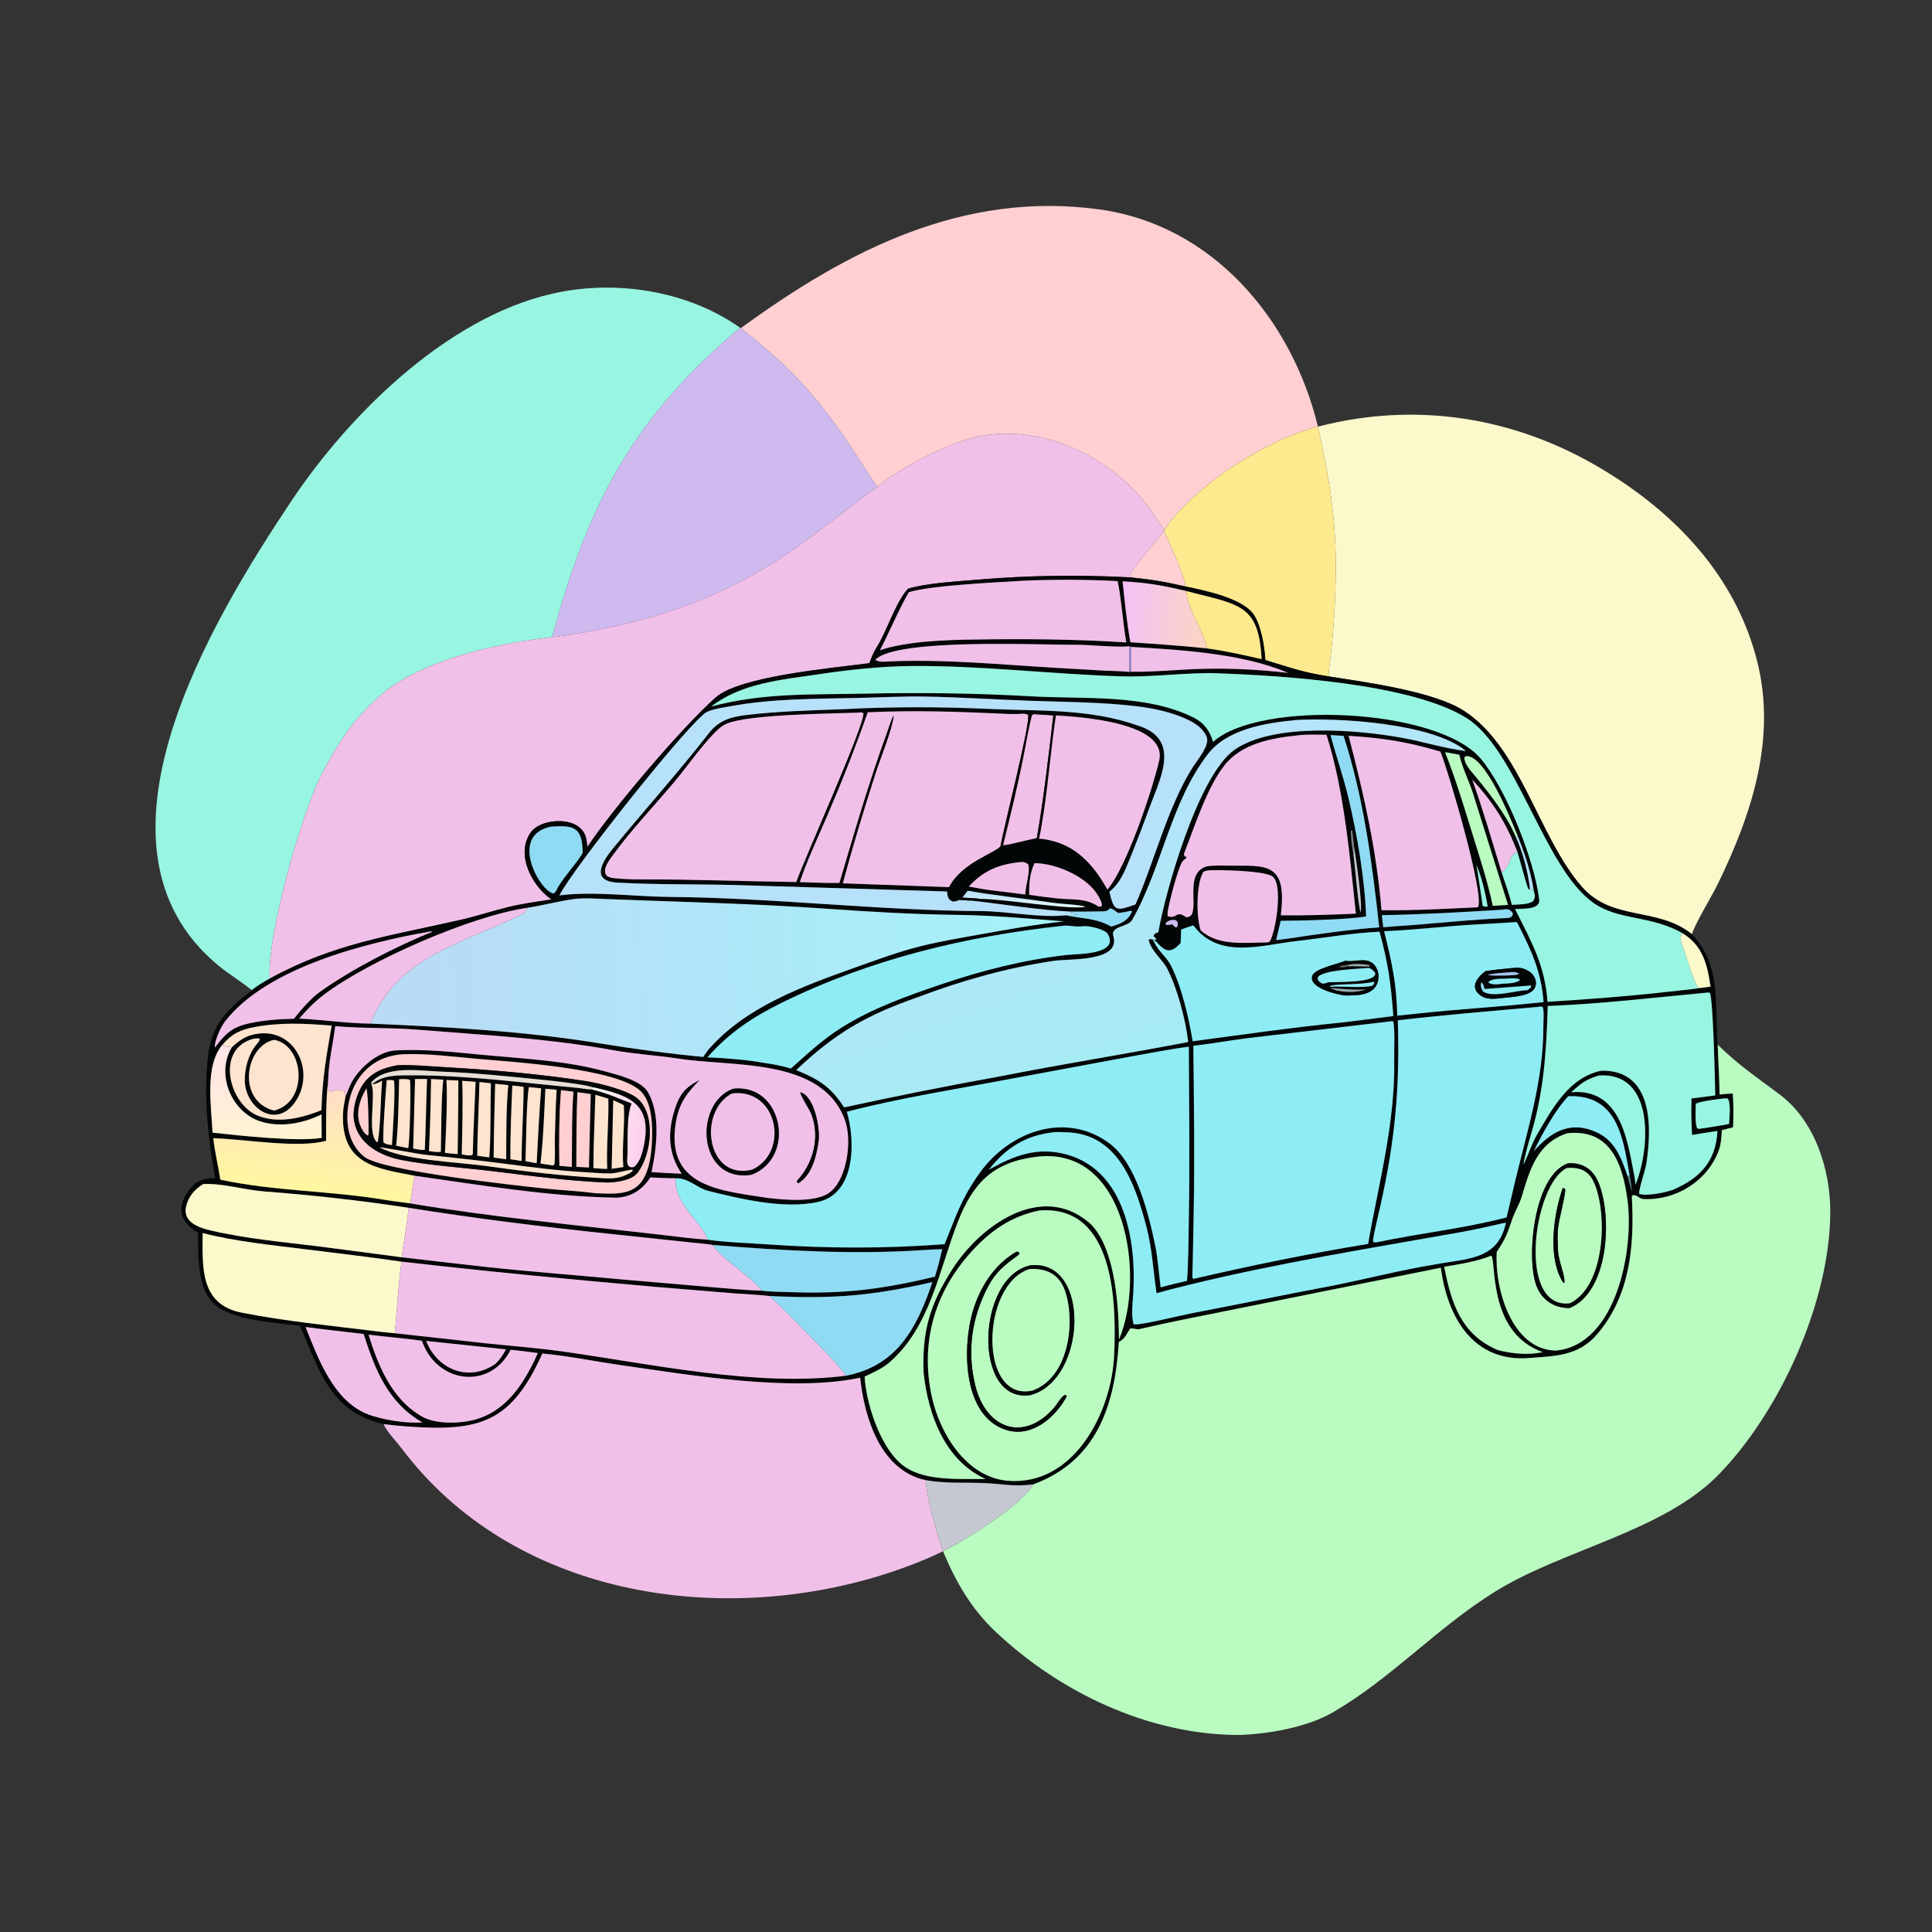 <svg width="1024" height="1024" viewBox="0 0 1024 1024" fill="none" xmlns="http://www.w3.org/2000/svg">
<rect x="0" y="0" width="1024" height="1024" fill="#333333" stroke="none"/>
<path d="M392.619 173.945C448.965 132.799 510.355 101.076 582.634 110.988C642.693 119.224 684.787 169.255 698.544 226.121C670.179 233.599 634.049 256.708 617.123 280.793C615.657 278.863 613.868 276.365 612.564 274.351C593.547 244.517 555.606 224.686 520.139 231.071C504.173 233.945 477.554 247.353 465.004 258.089C460.048 251.089 454.741 242.417 449.84 235.122C431.944 208.477 417.584 193.58 392.619 173.945Z" fill="#FFCFD2"/>
<path d="M392.216 173.694C335.598 221.634 312.056 265.983 292.621 337.734C266.993 340.489 234.419 347.571 211.957 361.034C202.876 366.477 194.309 374.976 187.62 383.075C181.258 390.779 173.713 403.567 169.449 412.486C158.968 434.412 141.465 496.137 142.974 518.695C139.423 520.762 136.642 522.274 133.459 524.857C128.018 520.335 121.374 516.403 115.823 511.822C39.171 448.563 112.848 327.922 154.23 265.837C186.056 218.088 239.946 165.4 297.619 154.634C329.477 148.688 365.559 154.799 392.216 173.694Z" fill="#98F5E1"/>
<path d="M292.621 337.731C312.056 265.98 335.598 221.631 392.216 173.691L392.619 173.944C417.584 193.579 431.944 208.476 449.84 235.121C454.741 242.416 460.048 251.088 465.004 258.088L464.22 258.591C458.548 262.268 452.629 267.271 447.217 271.442C438.815 277.919 430.457 284.156 421.818 290.305C382.661 318.174 339.859 331.648 292.621 337.731Z" fill="#CFBAF0"/>
<path d="M698.545 226.12C750.797 212.621 802.986 221.002 849.024 248.578C888.065 271.964 919.916 305.336 931.323 350.432C941.727 391.561 928.36 431.848 910.453 468.553C907.041 475.547 898.443 489.411 896.757 495.184C878.448 480.401 854.59 488.62 838.32 469.917C815.26 443.409 806.093 396.23 775.884 376.73C759.898 366.412 724.024 361.636 704.766 358.596C704.41 357.55 704.199 356.347 704.342 355.234C706.77 336.82 707.936 318.564 707.998 299.997C708.083 274.588 704.116 250.782 698.545 226.12Z" fill="#FBF8CC"/>
<path d="M617.122 280.793C634.048 256.708 670.178 233.599 698.543 226.121C704.114 250.783 708.081 274.589 707.996 299.998C707.934 318.565 706.768 336.821 704.34 355.235C704.197 356.348 704.408 357.551 704.764 358.597C690.521 356.386 684.179 353.935 670.657 349.845C670.215 342.778 668.582 332.418 664.871 326.308C659.327 317.182 638.763 313.029 628.318 310.847C628.254 306.52 619.284 286.29 616.945 281.477L617.122 280.793Z" fill="#FEEA8E"/>
<path d="M465.004 258.09C477.554 247.354 504.173 233.946 520.139 231.072C555.606 224.687 593.547 244.518 612.564 274.352C613.868 276.366 615.657 278.864 617.123 280.794L616.946 281.478C611.416 288.465 604.807 295.832 599.653 303.02C599.098 303.794 599.148 305.098 599.19 306.026C571.329 304.578 545.235 304.948 517.486 307.299C506.998 308.188 491.343 309.033 481.31 312.02C474.652 319.077 469.886 335.126 464.392 343.552C463.147 345.461 461.472 349.327 460.8 351.507C441.411 354.08 392.106 358.336 379.333 369.669C361.315 385.656 324.923 428.484 311.251 448.983C310.91 444.563 310.635 441.471 306.973 438.428C300.708 433.222 286.069 434.481 281.293 441.226C273.21 452.643 281.748 469.008 291.515 476.142L292.331 476.726C284.639 477.901 276.784 478.957 269.232 480.805C260.817 482.864 252.411 485.671 243.981 487.588C206.49 496.114 176.929 500.049 142.974 518.694C141.465 496.136 158.968 434.411 169.449 412.485C173.713 403.566 181.258 390.778 187.62 383.074C194.309 374.975 202.876 366.476 211.957 361.033C234.419 347.57 266.993 340.488 292.621 337.733C339.859 331.65 382.661 318.176 421.818 290.307C430.457 284.158 438.815 277.921 447.217 271.444C452.629 267.273 458.548 262.27 464.22 258.593L465.004 258.09Z" fill="#F1C0E8"/>
<path d="M599.19 306.025C599.148 305.097 599.098 303.793 599.653 303.019C604.807 295.831 611.416 288.464 616.946 281.477C619.285 286.29 628.255 306.52 628.319 310.847C617.008 308.247 610.755 307.224 599.19 306.025Z" fill="#FFCFD2"/>
<path d="M481.311 312.021C491.344 309.034 506.999 308.189 517.487 307.3C545.236 304.949 571.33 304.579 599.191 306.027C610.756 307.226 617.009 308.249 628.32 310.849C638.765 313.031 659.329 317.184 664.873 326.31C668.584 332.42 670.217 342.78 670.659 349.847C684.181 353.937 690.523 356.388 704.766 358.599C724.024 361.639 759.898 366.415 775.884 376.733C806.093 396.233 815.26 443.412 838.32 469.92C854.59 488.623 878.448 480.404 896.757 495.187C912.519 511.859 908.654 531.664 910.43 553.725C910.7 562.388 911.278 571.512 911.42 580.103C913.638 579.918 916.209 579.637 918.405 579.58C918.848 586.342 918.828 590.638 918.553 597.473C916.592 597.987 914.599 598.534 912.625 598.987C912.376 602.644 912.259 606.272 911.007 609.686C905.058 625.913 888.437 636.238 871.316 635.547C868.592 635.437 867.87 633.203 865.455 633.476L864.895 634.017C866.347 659.967 864.128 686.656 846.509 707.189C836.599 718.737 824.567 718.686 810.515 719.782C780.717 722.107 767.16 698.151 763.664 671.928L649.153 694.975C634.098 698.001 618.787 700.978 603.809 704.479C602.521 704.779 600.61 703.892 599.099 704.114C596.725 707.349 596.692 709.226 593.015 711.273C590.916 744.77 581.551 774.154 547.642 786.766C536.192 788.046 533.428 786.617 522.123 786.081C511.582 785.58 501.278 786.437 490.574 784.507C466.71 779.339 458.179 751.566 455.915 730.206C419.918 737.961 366.38 728.876 329.788 723.661C315.287 721.594 302.732 718.887 287.474 717.365C270.931 754.124 254.35 758.828 215.869 756.073C211.621 755.769 207.627 755.383 203.356 754.791C175.263 748.469 169.055 726.279 159.047 702.656C146.35 701.14 122.846 699.813 113.537 691.185C104.326 682.648 105.09 665.122 104.986 653.465C94.76 647.267 92.995 639.218 101.513 629.191C104.926 625.172 109.041 624.498 114.079 624.469C110.389 603.717 107.936 582.669 110.069 561.487C111.932 542.978 119.713 535.687 133.46 524.857C136.643 522.274 139.424 520.762 142.975 518.695C176.93 500.05 206.491 496.115 243.982 487.589C252.412 485.672 260.818 482.865 269.233 480.806C276.785 478.958 284.64 477.902 292.332 476.727L291.516 476.143C281.749 469.009 273.211 452.644 281.294 441.227C286.07 434.482 300.709 433.223 306.974 438.429C310.636 441.472 310.911 444.564 311.252 448.984C324.924 428.485 361.316 385.657 379.334 369.67C392.107 358.337 441.412 354.081 460.801 351.508C461.473 349.328 463.148 345.462 464.393 343.553C469.887 335.127 474.653 319.078 481.311 312.021ZM628.808 313.272C615.717 310.205 608.533 308.905 595.001 308.112C596.086 318.75 597.25 329.876 599.105 340.411C612.832 341.337 626.049 342.231 639.74 343.678C649.338 344.949 659.29 347.226 668.721 349.367C667.143 323.222 659.577 320.839 635.702 315.049C633.49 314.513 631.035 313.843 628.808 313.272ZM598.715 342.543L597.794 342.617C590.49 343.139 577.619 341.687 570.455 341.746C551.597 341.901 474.85 338.139 463.937 349.692C465.998 351.161 468.681 350.684 471.151 350.576C500.464 349.293 529.82 352.198 559.02 353.94L584.959 355.426C588.926 355.635 594.902 355.69 598.617 356.123L599.44 356.012C610.416 356.292 624.871 354.848 636.205 354.536C652.714 354.083 666.228 354.837 682.744 356.625C658.289 346.259 625.671 344.416 599.578 342.886L598.715 342.543ZM542.804 378.244C539.623 378.527 536.032 378.495 532.828 378.347C508.037 377.199 484.764 376.37 459.923 377.548C453.152 396.839 446.419 413.793 438.331 432.655C434.006 442.742 427.18 457.415 423.923 467.549C430.832 467.763 438.112 468.098 444.989 467.97L446.622 468.183L502.981 470.199C509.882 456.932 527.665 452.164 530.33 448.381L531.665 448.002C534.341 447.958 545.541 444.906 549.536 444.183L550.708 444.536C552.478 444.455 556.453 445.32 558.243 445.799C571.892 449.457 580.247 459.595 586.946 471.491C597.117 459.682 610.659 419.104 614.368 403.202C619.087 382.968 572.695 379.918 559.669 379.191L558.269 379.314C555.608 378.907 551.014 378.868 547.851 378.53C549.254 378.381 551.054 378.319 552.495 378.232C550.602 377.842 544.8 377.937 542.804 378.244ZM804.348 442.969C800.827 434.359 787.169 399.864 777.014 400.778L776.179 401.376C775.877 403.364 778.007 406.741 779.25 408.21C787.558 418.032 798.434 431.498 803.426 443.589C807.274 451.98 809.886 462.291 810.976 471.509L810.045 471.169C809.206 469.55 805.225 454.68 804.281 451.528C798.241 436.108 791.63 425.426 780.308 413.212C785.568 427.637 791.415 447.679 795.937 462.51C797.739 467.733 799.989 474.224 801.322 479.589C805.032 479.336 809.317 479.534 812.405 477.839C814.133 475.438 813.435 474.429 812.814 471.558C811.339 461.775 808.003 452.125 804.348 442.969ZM717.772 449.445L716.68 440.322L715.895 440.13L716.028 439.776C715.878 443.351 716.649 449.51 717.392 453.115C718.205 458.894 719.839 479.579 721.132 483.597C722.371 479.728 718.62 454.713 717.772 449.445ZM510.081 475.756L508.478 476.979C506.876 477.723 506.796 477.663 505.109 477.88C502.323 476.776 502.315 475.285 501.937 472.506L389.301 469.066C368.597 468.568 347.927 468.939 327.256 467.809C312.824 467.02 319.149 456.67 324.948 449.613C341.773 429.136 359.522 409.391 375.824 388.478C380.983 381.893 387.251 379.975 395.411 378.992C412.04 376.988 429.416 376.536 446.192 375.911C472.56 374.52 497.948 374.554 524.33 375.746C550.801 376.942 577.435 375.519 602.932 384.51C626.59 391.789 614.705 412.888 609.029 428.626C605.841 437.465 602.404 446.355 598.87 455.074C596.36 461.267 593.703 468.059 588.374 472.342L587.998 472.649C590.525 483.59 591.802 482.825 601.842 479.363C611.977 456.237 618.844 427.933 632.033 406.884C634.409 403.092 641.315 395.103 639.593 390.678C637.458 385.192 631.516 382.11 626.342 380.038C619.304 377.218 611.405 375.47 603.89 374.515C584.584 372.06 564.706 372.107 545.253 371.394C526.867 370.719 508.407 369.494 490.019 369.192C478.395 369.001 466.769 369.646 455.15 369.912C431.894 370.445 409.091 370.179 386.096 374.509C382.447 375.196 378.076 375.737 374.719 377.327C366.315 381.307 302.277 462.085 296.53 474.603C313.867 472.206 337.036 475.254 355.077 475.401C410.118 475.848 464.945 482.585 519.997 482.898C533.925 482.966 551.544 486.635 564.93 485.116C573.993 487.12 580.435 486.373 589.012 491.123C594.034 489.568 597.816 488.187 600 483.086L599.532 482.713C597.029 483.288 595.216 483.588 592.7 483.954C590.951 482.795 588.671 480.45 587.594 482.054C587.063 482.845 585.616 483.014 584.621 483.041C578.805 483.199 572.953 483.155 567.126 483.155C551.901 482.503 530.479 479.063 514.62 477.338C515.795 476.578 518.116 476.561 519.636 476.425C531.278 476.301 568.411 482.54 575.304 480.567C571.562 479.375 562.907 479.206 558.434 478.532C543.187 476.237 528.09 474.768 512.886 472.117L510.081 475.756ZM279.112 481.215C249.698 485.532 195.824 508.994 171.835 527.084C166.859 530.836 162.61 535.139 158.584 539.873C170.51 540.441 184.864 542.476 196.171 542.533C236.543 544.299 277.612 546.448 317.575 552.969C335.425 555.883 354.769 558.501 372.745 560.199C373.397 559.1 374.962 556.893 375.859 555.877C395.442 533.71 424.962 522.941 452.086 513.22C463.966 508.994 475.95 504.472 488.21 501.443C498.192 498.975 508.688 497.19 518.82 495.37C533.778 492.684 548.865 489.91 563.98 488.363C545.039 486.86 526.284 485.136 507.261 484.905C483.926 484.622 460.834 483.254 437.541 481.606C399.105 478.886 360.395 478.064 321.89 476.539C316.75 476.335 309.081 475.824 304.169 476.509C295.828 477.672 287.572 479.935 279.112 481.215ZM891.62 494.526C874.228 484.817 857.677 488.082 844.148 478.258C818.187 459.405 803.921 397.168 777.214 380.523C747.954 362.286 679.585 358.074 644.552 356.832C629.648 356.304 610.575 359.047 594.067 358.46C557.132 357.335 520.21 352.706 483.251 353.007C467.027 353.14 449.798 354.979 433.747 357.397C414.02 360.368 393.163 361.978 376.914 374.495C404.136 367.139 429.747 368.236 457.581 367.649C487.601 367.017 516.625 367.34 546.805 369.071C574.448 370.657 607.146 367.651 632.655 380.316C638.19 383.065 641.27 387.412 642.95 393.223C667.509 370.954 762.113 375.126 784.875 402.158C798.266 418.061 813.346 455.851 815.83 476.921C816.469 482.339 806.362 481.534 803.026 481.833C811.712 499.216 818.795 511.417 820.24 530.978C841.284 529.659 862.586 528.09 883.525 525.708C885.649 525.467 899.079 524.119 900.328 523.737C902.378 523.566 904.575 523.216 906.626 522.931C904.886 511.158 902.576 501.224 891.62 494.526ZM117.831 553.811C108.529 564.763 111.918 585.851 112.656 600.341C126.816 601.891 158.056 605.283 170.488 603.089L170.435 590.647C160.688 595.47 148.412 597.824 137.781 594.292C122.599 589.248 114.281 569.253 122.869 555.101C126.794 551.502 129.979 549.078 135.396 548.079C156.873 544.118 167.958 569.086 155.801 584.939C145.637 598.193 130.263 586.869 129.761 573.24C129.525 566.816 131.566 559.002 135.671 553.92C136.698 552.608 136.984 552.526 137.709 550.978L137.367 550.381C135.888 550.259 134.193 550.515 132.806 551.016C114.289 557.544 121.768 585.299 136.546 591.293C147.477 595.727 159.974 592.592 170.379 588.435C170.824 571.802 172.969 559.686 175.807 543.627C162.04 542.429 148.55 541.806 134.861 544.371C127.379 545.773 122.81 547.957 117.831 553.811ZM173.925 572.831C172.701 582.674 172.822 594.635 172.856 604.611C158.504 608.812 129.634 603.778 113.046 603.264C113.91 611.097 115.658 617.766 116.779 625.257C145.751 631.459 174.653 631.058 203.789 635.923C208.209 636.662 212.814 637.185 217.266 637.81C262.084 645.298 307.617 649.524 352.735 654.75C360.022 655.593 367.618 656.601 374.93 657.055C384.146 658.446 397.554 658.905 407.088 659.569C438.377 661.746 469.364 661.831 500.654 659.45C506.75 644.519 509.429 635.404 519.299 621.614C534.957 599.739 564.643 588.799 587.901 605.911C602.313 616.515 608.846 643.571 612.351 660.457C613.681 666.864 614.254 675.512 615.175 682.348C619.482 681.074 624.707 679.937 629.128 678.857C629.901 669.384 629.927 656.604 630.098 646.77C630.628 616.226 630.263 585.353 630.105 554.779C619.919 556.06 607.505 558.534 597.304 560.359L536.04 571.734C507.428 577.194 476.836 581.923 448.842 589.249C453.413 604.495 453.679 632.688 433.488 637.083C415.71 640.953 392.755 635.581 375.261 631.148C369.281 629.633 365.327 624.431 358.19 624.499C353.833 624.535 349.051 624.24 344.667 624.06C340.457 630.869 333.734 634.921 325.808 634.781C291.027 634.167 254.258 628.059 219.866 623.194C199.52 619.26 181.011 617.307 181.784 590.594C181.881 587.254 182.575 584.159 183.205 580.891C183.934 579.621 184.748 577.196 185.383 575.701C188.991 567.198 199.637 557.53 209.196 556.783C224.549 555.834 240.435 557.642 255.798 559.099C277.557 561.163 300.049 562.089 321.157 567.983C327.684 569.805 339.786 572.699 343.362 578.782C350.286 590.561 348.039 608.504 345.334 621.239C350.664 621.601 355.958 621.855 361.293 622.114C354.177 611.495 353.741 600.492 357.526 588.349C360.143 579.955 363.099 576.376 370.845 572.376C363.24 580.295 359.472 585.471 357.965 596.575C353.524 629.316 382.453 631.059 406.539 634.887C415.25 635.91 433.303 637.786 440.392 631.484C449.064 624.155 451.687 604.278 447.854 593.713C435.686 560.175 387.697 565.654 359.34 561.04C348.086 559.358 336.275 558.681 325.099 556.647C290.731 550.37 255.726 548.55 220.935 545.732C206.695 544.578 192.172 545.17 177.681 543.872C176.361 554.212 174.254 561.904 173.925 572.831ZM812.923 610.198C821.929 599.889 832.327 593.688 846.365 600.184C856.054 604.667 859.448 613.982 862.691 623.398C863.399 626.162 864.045 628.808 864.973 631.514C864.633 628.736 864.356 625.794 863.743 623.079C860.223 602.883 857.297 580.093 831.253 581.011C824.286 588.286 817.384 601.072 812.923 610.198ZM216.606 640.168C190.859 636.229 165.866 633.48 139.909 631.474C129.106 630.639 118.633 627.141 107.732 627.56C103.148 630.402 99.956 634.014 98.668 639.347C96.682 647.563 105.081 650.623 111.464 652.128C130.314 656.57 149.915 658.263 169.079 660.642L212.886 666.383C227.424 668.034 241.948 669.805 256.491 671.395C280.281 673.996 304.146 675.732 327.975 677.984L375.52 682.078C384.31 682.785 395.013 683.879 403.645 684.062C407.978 684.709 415.08 684.725 419.783 684.895C447.513 685.902 468.876 683.115 495.537 676.636C497.152 671.43 498.18 667.409 499.41 662.141C495.974 662.107 492.148 662.371 488.693 662.601C451.66 665.067 414.744 662.804 377.841 659.879C376.473 659.472 365.984 658.515 364.047 658.301L322.794 653.92C287.743 650.245 251.424 645.748 216.606 640.168ZM212.837 668.705C195.87 666.229 178.312 664.193 161.286 662.072C143.68 659.879 124.621 657.976 107.413 653.552C107.334 671.72 105.883 691.337 128.108 695.734C151.176 700.298 174.57 702.52 197.9 705.417C201.627 705.891 205.52 706.358 209.215 706.641L257.436 711.976C270.882 713.389 284.375 714.394 297.764 716.262C345.012 722.855 400.923 735.243 448.388 729.157C475.337 723.961 485.874 704.157 494.181 679.558C461.342 686.921 441.631 688.53 407.791 686.915C402.805 686.268 394.39 685.922 389.063 685.499L347.985 682.13C302.258 678.116 258.4 673.933 212.837 668.705ZM544.152 307.712C530.246 308.546 493.9 310.152 481.712 313.86C476.522 322.694 471.319 335.124 466.394 344.651C480.09 339.912 501.093 339.151 515.876 338.984C541.489 338.512 571.428 338.782 596.965 340.512C595.207 330.529 594.309 316.894 592.374 307.997C576.631 307.168 559.925 307.096 544.152 307.712ZM454.804 377.72C440.635 378.271 396.425 378.509 384.798 383.722C382.042 384.958 379.502 387.551 377.45 389.745C370.167 397.533 363.883 406.731 356.987 414.924C346.413 427.484 334.684 439.755 325.02 452.989C323.454 455.133 320.63 458.843 320.657 461.561C320.672 463.081 320.989 463.359 321.92 464.467C323.888 465.271 323.859 465.281 325.961 465.504C330.288 465.939 334.869 466.129 339.22 466.111C366.823 466.001 394.452 467.139 422.019 467.498C426.15 455.721 458.367 384.069 457.634 378.017C456.388 377.396 456.244 377.577 454.804 377.72ZM686.335 381.705C670.7 383.164 650.367 386.466 640.179 399.739C620.352 425.499 615.982 459.659 600.09 487.558C597.855 491.48 588.51 490.739 590.071 496.025C594.195 509.993 567.063 507.977 558.174 509.316C533.397 513.046 509.438 519.816 485.988 528.699C459.337 538.002 442.456 547.689 422.03 567.187C433.887 571.995 440.367 576.054 447.405 586.934C475.376 580.869 501.359 575.672 529.616 570.562C563.044 563.974 596.523 558.684 629.771 552.294C628.433 540.503 624.1 524.136 618.696 513.484C616.281 508.724 610.359 504.366 608.795 498.284L609.371 497.683C610.796 497.934 611.109 498.05 612.576 498.049L612.867 497.536L611.425 496.251L611.851 495.034C612.586 494.718 613.26 494.386 613.956 493.985C617.808 472.077 635.19 410.714 654.4 397.346C674.849 383.117 719.038 386.638 743.361 391.098C754.353 393.114 765.305 396.586 777.004 398.098C759.846 383.406 709.476 380.232 686.715 381.64C686.589 381.662 686.462 381.684 686.335 381.705ZM688.376 389.705C674.293 391.12 658.128 393.926 648.881 405.772C639.605 417.653 633.013 438.548 627.476 452.669C627.898 454.101 627.508 453.467 629.054 454.371C628.413 455.081 627.877 455.55 627.124 456.13C624.831 457.897 619.242 479.791 618.86 483.635C618.794 484.307 618.839 484.913 618.902 485.582C624.005 487.368 623.116 482.117 628.629 486.118C630.706 485.896 629.761 486.236 631.521 484.933C634.852 478.796 628.298 462.983 639.217 459.323C640.744 458.811 644.579 458.782 646.345 458.732C667.939 459.459 681.697 454.709 679.201 481.731L678.878 485.132C692.475 485.318 705.073 484.818 718.634 484.259C715.47 454.045 712.306 418.055 703.044 389.431C699.366 389.375 691.729 389.193 688.376 389.705ZM705.201 389.596C708.111 400.462 712.034 411.735 714.634 422.629C719.346 442.372 723.334 465.585 724.076 485.739C713.964 487.472 689.185 487.993 678.813 488.05L676.366 498.273L682.04 497.585C697.874 495.186 715.097 492.655 731.017 491.53C727.225 457.187 722.842 423.111 712.138 390.044L705.201 389.596ZM714.79 390.013C722.892 421.048 729.53 450.292 732.233 482.424C749.072 482.653 766.506 481.69 783.334 480.854C787.117 475.033 767.802 408.858 763.412 398.35C745.429 393.071 733.283 391.184 714.79 390.013ZM765.933 398.661C771 411.548 775.38 425.562 779.444 438.837C783.465 451.974 788.443 466.75 791.199 480.111L799.262 479.588L780.741 420.616C778.548 413.683 775.014 406.968 773.458 400.021C770.974 399.569 768.416 399.072 765.933 398.661ZM291.916 438.167C269.427 442.748 286.256 472.702 293.439 473.561C294.707 472.699 295.009 471.687 295.692 470.293C299.8 463.505 305.511 457.798 308.848 452.071C308.584 438.971 304.975 437.116 291.916 438.167ZM538.648 457.182C528.572 458.433 520.332 462.231 513.5 469.89C517.155 470.536 521.313 471.367 524.95 471.824L543.392 474.115C543.696 468.531 546.231 461.373 544.893 458.051C542.75 456.434 541.442 456.853 538.648 457.182ZM548.323 457.476C545.798 462.91 545.385 468.364 545.506 474.275C550.573 475.059 555.33 475.629 560.433 476.179C568.39 477.037 575.555 475.799 582.364 480.627L583.963 480.284C584.355 478.772 582.886 476.224 582.121 474.881C576.279 464.62 559.665 457.561 548.323 457.476ZM782.487 458.349C783.903 466.216 784.69 472.368 785.847 480.109C787.119 480.657 787.081 480.57 788.489 480.488C787.439 473.919 785.248 464.546 782.487 458.349ZM641.707 461.244C640.531 461.334 638.16 461.414 637.556 462.543C633.918 469.341 634.048 486.117 636.389 493.083C645.382 501.421 659.542 499.682 671.626 499.485L672.915 499.185C676.314 493.704 680.419 467.46 673.946 464.217C668.501 461.489 648.478 461.102 641.707 461.244ZM795.618 482.21C774.343 483.504 753.753 484.71 732.405 485.05C732.646 487.163 732.861 489.366 733.155 491.463L740.124 490.915C759.662 489.628 779.23 487.361 798.824 486.572C800.66 486.499 801.88 485.829 801.819 483.95C799.644 481.355 798.978 481.899 795.618 482.21ZM621.142 487.545C619.401 488.079 618.897 488.081 617.713 489.481L618.099 490.281C619.364 490.311 620.016 490.127 621.259 489.895L623.017 491.537L623.893 491.319C624.547 489.913 624.395 488.85 623.219 487.686L621.142 487.545ZM802.859 488.772C795.793 489.271 788.774 489.603 781.707 490.009C765.715 490.928 749.607 492.935 733.613 493.571C737.659 509.728 740.225 521.363 740.584 538.321L750.003 537.354C772.959 534.81 795.342 533.642 818.121 531.131C816.909 514.899 811.637 503.721 804.227 489.138L803.417 488.576L802.859 488.772ZM563.376 490.703C511.544 496.333 461.592 508.31 414.582 531.374C398.952 539.042 386.626 547.227 374.949 560.393C382.255 560.686 396.63 561.739 403.728 563.164C408.66 563.89 414.409 564.784 419.148 566.377C427.819 558.664 435.99 550.969 445.871 544.743C462.458 534.292 480.766 527.854 499.257 521.567C520.49 514.348 542.974 508.662 565.306 506.155C571.133 505.5 593.379 506.119 587.184 495.073C585.646 492.469 576.875 490.514 573.979 490.926C570.349 491.505 565.996 490.239 563.376 490.703ZM632.223 490.524C630.295 491.187 627.898 491.936 626.056 492.715L625.762 499.832C618.778 507.442 616.316 502.407 610.755 497.112L611.042 497.811C613.799 504.46 618.031 506.716 620.487 511.495C626.195 522.602 630.136 539.569 632.141 551.887C659.189 548.287 684.931 544.564 712.266 541.835L738.5 538.543C737.122 520.845 735.883 511.072 731.179 493.844C716.799 494.444 701.434 497.174 687.055 498.807C668.339 500.931 646.066 508.561 632.64 490.63L632.223 490.524ZM228.104 493.675C194.677 499.562 141.577 512.521 119.251 541.412C116.962 544.374 113.737 551.445 113.831 555.171L114.296 554.711C119.483 547.967 122.945 544.447 131.711 542.483C139.623 540.709 147.705 540.125 155.791 539.965C159.312 535.417 164.855 529.087 169.509 525.745C185.805 514.04 210.485 501.281 228.971 493.963L228.787 493.685L228.104 493.675ZM903.776 526.211C875.446 528.848 849.014 532.055 820.348 533.203C819.598 557.942 818.255 579.432 810.869 603.224C810.272 605.146 807.293 616.035 807.639 616.996C810.002 612.068 812.008 605.897 814.711 601.28C822.918 587.263 831.691 570.95 848.845 567.47C876.187 567.093 875.589 597.352 872.588 616.843C872.06 620.275 868.546 630.186 868.802 632.703C872.064 634.231 883.366 632.024 886.94 630.493C901.339 624.327 909.541 615.141 910.28 599.414C905.78 600.098 901.32 600.773 896.835 601.555C896.387 595.396 896.362 588.417 896.539 582.209L909.112 580.599C909.008 574.293 908.015 528.981 906.23 526.181C904.76 526.018 905.208 525.974 903.776 526.211ZM814.845 533.715C790.015 535.907 765.63 537.905 740.868 540.789C742.007 575.913 739.428 604.532 731.67 638.911C731.165 641.149 727.505 656.512 727.712 657.928L728.441 658.529L730.236 658.338C753.229 653.476 775.652 651.206 798.517 645.249C799.97 639.3 801.342 633.32 802.741 627.398C809.288 599.681 818.117 572.771 818.009 543.957C818 541.61 818.505 535.491 817.641 533.741C816.346 533.327 816.226 533.487 814.845 533.715ZM738.096 541.213L661.22 550.254C651.802 551.436 641.762 553.283 632.496 554.281C632.784 583.438 633.261 612.546 632.689 641.796C632.492 651.883 632.29 666.549 631.958 677.012C632.154 677.291 632.349 677.569 632.544 677.847C662.043 670.91 695.162 664.178 725.126 659.306C730.82 626.655 739.563 595.113 738.958 561.539C738.862 556.173 739.441 546.512 738.498 541.559L738.096 541.213ZM145.362 551.135C129.895 554.211 125.246 583.41 145.213 588.644C163.771 584.037 161.354 554.131 145.362 551.135ZM213.865 558.752C205.263 559.313 197.924 562.302 192.188 568.943C185.943 576.172 183.425 586.225 184.263 595.621C184.872 602.446 187.668 608.861 193.163 613.18C202.686 620.665 274.157 628.427 289.52 630.016C298.238 630.918 307.104 631.3 315.784 632.438C323.121 632.678 332.652 633.668 338.394 628.172C344.881 621.962 345.652 608.645 345.644 600.188C345.637 593.223 344.857 583.555 339.631 578.393C327.332 566.244 271.735 562.858 253.567 561.267C240.501 560.122 226.985 558.289 213.865 558.752ZM847.324 570.076C840.529 572.122 837.94 574.254 832.731 578.91C857.788 576.747 862.189 601.854 865.669 620.38C866.254 623.252 866.606 624.987 866.831 627.964C874.522 609.471 877.475 567.862 847.324 570.076ZM913.847 582.185C909.593 582.728 902.606 583.453 898.806 584.927C898.737 588.445 898.291 594.889 899.499 598.016C900.552 598.388 900.475 598.366 901.581 598.185C906.299 597.447 911.814 596.653 916.462 595.706C916.633 592.306 917.462 584.867 915.822 582.306C914.733 582.133 914.919 582.09 913.847 582.185ZM557.874 600.176C543.325 601.981 533.186 608.398 524.117 619.943C537.73 612.351 550.155 607.478 565.995 612.102C596.305 620.949 602.312 657.981 600.679 685.106C600.367 690.37 599.426 696.982 600.837 701.881C603.594 702.696 626.134 697.108 630.823 696.214C655.927 691.427 681.005 686.177 706.133 681.469C723.879 677.949 742.344 673.16 760.252 670.23C776.965 666.996 794.144 668.125 798.144 647.999C790.075 649.869 781.959 651.691 773.756 653.154C725.769 661.715 677.315 669.429 629.971 681.038C624.238 682.443 618.652 683.808 613.015 685.469C611.211 673.625 610.685 661.82 607.645 650.254C601.756 627.851 592.785 600.915 565.359 600.146C562.995 600.08 560.233 599.858 557.874 600.176ZM830.69 600.646C814.784 605.824 810.872 619.88 806.511 634.372C805.473 637.822 803.497 641.226 802.108 644.552C798.878 653.559 798.705 655.445 793.316 663.556C792.056 682.502 801.101 715.55 824.761 715.833C857.013 712.604 866.051 661.876 862.631 636.266C860.108 617.362 853.899 598.168 830.69 600.646ZM548.874 613.18C526.214 616.094 515.766 627.071 507.772 647.384C497.583 673.278 493.094 703.791 470.829 722.583C467.47 725.415 462.217 727.73 458.26 729.635C459.063 743.673 466.073 765.543 477.04 775.43C488.164 785.46 507.696 783.699 522.361 783.888C500.666 774.045 491.912 749.628 489.53 727.625C488.672 705.721 492.779 691.438 504.786 672.67C519.473 649.712 551.749 626.263 577.333 648.09C590.537 660.018 592.844 689.976 593.05 707.846L593.072 710.013C607.123 677.218 597.411 606.675 548.874 613.18ZM550.799 641.596C535.895 644.683 524.895 652.328 514.731 663.574C495.206 685.178 487.666 711.917 493.903 740.367C498.172 759.838 512.037 782.744 533.877 784.813C569.066 787.891 589.069 748.809 590.496 718.616C591.815 690.705 590.867 638.38 550.799 641.596ZM790.383 665.512C783.486 668.494 773.001 670.17 765.442 671.399C769.256 690.853 774.507 707.552 794.113 715.643C801.999 717.572 809.704 718.309 817.744 716.673C788.228 706.325 793.267 668.16 790.383 665.512ZM161.947 703.33C168.677 720.232 176.726 742.194 194.469 749.402C202.264 752.57 215.652 754.575 223.913 753.931C205.663 743.472 198.801 726.014 192.741 707.04C182.481 705.8 172.182 704.73 161.947 703.33ZM195.33 707.392C200.445 723.852 207.507 741.524 223.566 750.746C231.293 755.184 245.032 754.648 253.363 751.957C263.45 748.698 270.948 741.554 276.735 732.785C280.165 727.301 282.52 723.12 285.056 717.144C280.224 716.454 275.516 715.934 270.67 715.405C259.395 737.354 231.164 732.89 223.629 710.611C214.233 709.309 204.746 708.591 195.33 707.392ZM225.871 710.725C231.937 726.228 248.991 732.761 262.884 722.632C265.632 719.712 266.169 718.624 268.211 715.204L225.871 710.725Z" fill="#030607"/>
<path d="M481.711 313.86C493.899 310.152 530.245 308.546 544.151 307.712C559.924 307.096 576.63 307.168 592.373 307.997C594.308 316.894 595.206 330.529 596.964 340.512C571.427 338.782 541.488 338.512 515.875 338.984C501.092 339.151 480.089 339.912 466.393 344.651C471.318 335.124 476.521 322.694 481.711 313.86Z" fill="#F1C0E8"/>
<path d="M595 308.109C608.532 308.902 615.716 310.202 628.807 313.269C628.88 322.229 638.86 335.761 639.739 343.675C626.048 342.228 612.831 341.334 599.104 340.408C597.249 329.873 596.085 318.747 595 308.109Z" fill="url(#paint0_linear_2293_119152)"/>
<path d="M628.807 313.27C631.034 313.841 633.489 314.511 635.701 315.047C659.576 320.837 667.142 323.22 668.72 349.365C659.289 347.224 649.337 344.947 639.739 343.676C638.86 335.762 628.88 322.23 628.807 313.27Z" fill="#FEEA8E"/>
<path d="M598.616 356.124C594.901 355.691 588.925 355.636 584.958 355.427L559.019 353.941C529.819 352.199 500.463 349.294 471.15 350.577C468.68 350.685 465.997 351.162 463.936 349.693C474.849 338.14 551.596 341.902 570.454 341.747C577.618 341.688 590.489 343.14 597.793 342.618L598.714 342.544C598.413 347.024 598.557 351.626 598.616 356.124Z" fill="#F1C0E8"/>
<path d="M598.714 342.543L599.577 342.886C599.549 347.01 599.647 351.955 599.439 356.012L598.616 356.123C598.557 351.625 598.413 347.023 598.714 342.543Z" fill="#9D8CD7"/>
<path d="M599.577 342.887C625.67 344.417 658.288 346.26 682.743 356.626C666.227 354.838 652.713 354.084 636.204 354.537C624.87 354.849 610.415 356.293 599.439 356.013C599.647 351.956 599.549 347.011 599.577 342.887Z" fill="#F1C0E8"/>
<path d="M891.618 494.525C890.449 496.761 890.621 498.592 891.575 500.879C892.998 504.29 898.304 522.429 900.326 523.736C899.077 524.118 885.647 525.466 883.523 525.707C862.584 528.089 841.282 529.658 820.238 530.977C818.793 511.416 811.71 499.215 803.024 481.832C806.36 481.533 816.467 482.338 815.828 476.92C813.344 455.85 798.264 418.06 784.873 402.157C762.111 375.125 667.507 370.953 642.948 393.222C641.268 387.411 638.188 383.064 632.653 380.315C607.144 367.65 574.446 370.656 546.803 369.07C516.623 367.339 487.599 367.016 457.579 367.648C429.745 368.235 404.134 367.138 376.912 374.494C393.161 361.977 414.018 360.367 433.745 357.396C449.796 354.978 467.025 353.139 483.249 353.006C520.208 352.705 557.13 357.334 594.065 358.459C610.573 359.046 629.646 356.303 644.55 356.831C679.583 358.073 747.952 362.285 777.212 380.522C803.919 397.167 818.185 459.404 844.146 478.257C857.675 488.081 874.226 484.816 891.618 494.525Z" fill="#98F5E1"/>
<path d="M501.936 472.505C502.314 475.284 502.322 476.775 505.108 477.879C506.795 477.662 506.875 477.722 508.477 476.978C510.518 477.113 512.576 477.271 514.619 477.337C530.478 479.062 551.9 482.502 567.125 483.154L567.405 483.936L567.924 483.974C569.323 484.084 569.935 484.014 571.14 484.744L570.137 484.874L570.151 484.568C568.541 485.296 566.987 484.695 564.929 485.115C551.543 486.634 533.924 482.965 519.996 482.897C464.944 482.584 410.117 475.847 355.076 475.4C337.035 475.253 313.866 472.205 296.529 474.602C302.276 462.084 366.314 381.306 374.718 377.326C378.075 375.736 382.446 375.195 386.095 374.508C409.09 370.178 431.893 370.444 455.149 369.911C466.768 369.645 478.394 369 490.018 369.191C508.406 369.493 526.866 370.718 545.252 371.393C564.705 372.106 584.583 372.059 603.889 374.514C611.404 375.469 619.303 377.217 626.341 380.037C631.515 382.109 637.457 385.191 639.592 390.677C641.314 395.102 634.408 403.091 632.032 406.883C618.843 427.932 611.976 456.236 601.841 479.362C591.801 482.824 590.524 483.589 587.997 472.648L588.373 472.341C593.702 468.058 596.359 461.266 598.869 455.073C602.403 446.354 605.84 437.464 609.028 428.625C614.704 412.887 626.589 391.788 602.931 384.509C577.434 375.518 550.8 376.941 524.329 375.745C497.947 374.553 472.559 374.519 446.191 375.91C429.415 376.535 412.039 376.987 395.41 378.991C387.25 379.974 380.982 381.892 375.823 388.477C359.521 409.39 341.772 429.135 324.947 449.612C319.148 456.669 312.823 467.019 327.255 467.808C347.926 468.938 368.596 468.567 389.3 469.065L501.936 472.505Z" fill="#B7E1FB"/>
<path d="M459.922 377.548C484.763 376.37 508.036 377.199 532.827 378.347C536.031 378.495 539.622 378.527 542.803 378.244L544.946 378.725C546.396 382.566 531.618 440.283 530.329 448.381C527.664 452.164 509.881 456.932 502.98 470.199L446.621 468.183C452.035 448.238 457.781 429.205 464.142 409.533C466.734 401.515 472.756 387.066 473.679 379.292C472.698 380.525 470.716 386.862 469.963 388.924C460.504 414.84 452.792 441.513 444.988 467.97C438.111 468.098 430.831 467.763 423.922 467.549C427.179 457.415 434.005 442.742 438.33 432.655C446.418 413.793 453.151 396.839 459.922 377.548Z" fill="#F1C0E8"/>
<path d="M325.96 465.502C323.858 465.279 323.887 465.269 321.919 464.465C320.988 463.357 320.671 463.079 320.656 461.559C320.629 458.841 323.453 455.131 325.019 452.987C334.683 439.753 346.412 427.482 356.986 414.922C363.882 406.729 370.166 397.531 377.449 389.743C379.501 387.549 382.041 384.956 384.797 383.72C396.424 378.507 440.634 378.269 454.803 377.718C456.243 377.575 456.387 377.394 457.633 378.015C458.366 384.067 426.149 455.719 422.018 467.496C394.451 467.137 366.822 465.999 339.219 466.109C334.868 466.127 330.287 465.937 325.96 465.502Z" fill="#F1C0E8"/>
<path d="M542.802 378.242C544.798 377.935 550.6 377.84 552.493 378.23C551.052 378.317 549.252 378.379 547.849 378.528C547.528 378.773 547.207 379.017 546.885 379.261C545.469 384.897 543.844 393.916 542.787 399.356C539.594 415.789 535.672 431.836 531.663 448L530.328 448.379C531.617 440.281 546.395 382.564 544.945 378.723L542.802 378.242Z" fill="#090406"/>
<path d="M444.988 467.967C452.792 441.51 460.504 414.837 469.963 388.921C470.716 386.859 472.698 380.522 473.679 379.289C472.756 387.063 466.734 401.512 464.142 409.53C457.781 429.202 452.035 448.235 446.621 468.18L444.988 467.967Z" fill="#090406"/>
<path d="M531.664 447.999C535.673 431.835 539.595 415.788 542.788 399.355C543.845 393.915 545.47 384.896 546.886 379.26C547.208 379.016 547.529 378.772 547.85 378.527C551.013 378.865 555.607 378.904 558.268 379.311C555.807 400.278 553.166 423.542 549.535 444.18C545.54 444.903 534.34 447.955 531.664 447.999Z" fill="#F1C0E8"/>
<path d="M558.268 379.314L559.668 379.191C556.729 398.632 555.44 418.287 552.044 437.664C551.641 439.966 551.315 442.277 550.707 444.536L549.535 444.183C553.166 423.545 555.807 400.281 558.268 379.314Z" fill="#090406"/>
<path d="M559.668 379.191C572.694 379.918 619.086 382.968 614.367 403.202C610.658 419.104 597.116 459.682 586.945 471.491C580.246 459.595 571.891 449.457 558.242 445.799C556.452 445.32 552.477 444.455 550.707 444.536C551.315 442.277 551.641 439.966 552.044 437.664C555.44 418.287 556.729 398.632 559.668 379.191Z" fill="#F1C0E8"/>
<path d="M422.029 567.186C442.455 547.688 459.336 538.001 485.987 528.698C509.437 519.815 533.396 513.045 558.173 509.315C567.062 507.976 594.194 509.992 590.07 496.024C588.509 490.738 597.854 491.479 600.089 487.557C615.981 459.658 620.351 425.498 640.178 399.738C650.366 386.465 670.699 383.163 686.334 381.704C686.461 381.683 686.588 381.661 686.714 381.639C709.475 380.231 759.845 383.405 777.003 398.097C765.304 396.585 754.352 393.113 743.36 391.097C719.037 386.637 674.848 383.116 654.399 397.345C635.189 410.713 617.807 472.076 613.955 493.984C613.259 494.385 612.585 494.717 611.85 495.033L611.424 496.25L612.866 497.535L612.575 498.048C611.108 498.049 610.795 497.933 609.37 497.682L608.794 498.283C610.358 504.365 616.28 508.723 618.695 513.483C624.099 524.135 628.432 540.502 629.77 552.293C596.522 558.683 563.043 563.973 529.615 570.561C501.358 575.671 475.375 580.868 447.404 586.933C440.366 576.053 433.886 571.994 422.029 567.186Z" fill="url(#paint1_linear_2293_119152)"/>
<path d="M646.344 458.73C644.578 458.78 640.743 458.809 639.216 459.321C628.297 462.981 634.851 478.794 631.52 484.931C629.76 486.234 630.705 485.894 628.628 486.116C623.115 482.115 624.004 487.366 618.901 485.58C618.838 484.911 618.793 484.305 618.859 483.633C619.241 479.789 624.83 457.895 627.123 456.128C627.876 455.548 628.412 455.079 629.053 454.369C627.507 453.465 627.897 454.099 627.475 452.667C633.012 438.546 639.604 417.651 648.88 405.77C658.127 393.924 674.292 391.118 688.375 389.703C691.728 389.191 699.365 389.373 703.043 389.429C712.305 418.053 715.469 454.043 718.633 484.257C705.072 484.816 692.474 485.316 678.877 485.13L679.2 481.729C681.696 454.707 667.938 459.457 646.344 458.73Z" fill="#F1C0E8"/>
<path d="M724.075 485.737C723.333 465.583 719.345 442.37 714.633 422.627C712.033 411.733 708.11 400.46 705.2 389.594L712.137 390.042C722.841 423.109 727.224 457.185 731.016 491.528C715.096 492.653 697.873 495.184 682.039 497.583L676.365 498.271L678.812 488.048C689.184 487.991 713.963 487.47 724.075 485.737Z" fill="#90DBF4"/>
<path d="M732.232 482.423C729.529 450.291 722.891 421.047 714.789 390.012C733.282 391.183 745.428 393.07 763.411 398.349C767.801 408.857 787.116 475.032 783.333 480.853C766.505 481.689 749.071 482.652 732.232 482.423Z" fill="#F1C0E8"/>
<path d="M791.198 480.11C788.442 466.749 783.464 451.973 779.443 438.836C775.379 425.561 770.999 411.547 765.932 398.66C768.415 399.071 770.973 399.568 773.457 400.02C775.013 406.967 778.547 413.682 780.74 420.615L799.261 479.587L791.198 480.11Z" fill="#B9FBC0"/>
<path d="M803.424 443.587C798.432 431.496 787.556 418.03 779.248 408.208C778.005 406.739 775.875 403.362 776.177 401.374L777.012 400.776C787.167 399.862 800.825 434.357 804.346 442.967L803.424 443.587Z" fill="#B9FBC0"/>
<path d="M780.307 413.211C791.629 425.425 798.24 436.107 804.28 451.527C798.533 454.324 801.961 457.66 795.936 462.509C791.414 447.678 785.567 427.636 780.307 413.211Z" fill="#F1C0E8"/>
<path d="M295.691 470.293C295.008 471.687 294.706 472.699 293.438 473.561C286.255 472.702 269.426 442.748 291.915 438.167C304.974 437.116 308.583 438.971 308.847 452.071C305.51 457.798 299.799 463.505 295.691 470.293Z" fill="#90DBF4"/>
<path d="M717.772 449.442L717.392 453.112C716.649 449.507 715.878 443.348 716.028 439.773L715.895 440.127L716.68 440.319L717.772 449.442Z" fill="#82828D"/>
<path d="M804.348 442.969C808.003 452.125 811.339 461.775 812.814 471.558C811.978 471.719 811.862 471.608 810.976 471.509C809.886 462.291 807.274 451.98 803.426 443.589L804.348 442.969Z" fill="#B7E1FB"/>
<path d="M717.391 453.115L717.771 449.445C718.619 454.713 722.37 479.728 721.131 483.597C719.838 479.579 718.204 458.894 717.391 453.115Z" fill="#C5C8D1"/>
<path d="M804.28 451.527C805.224 454.679 809.205 469.549 810.044 471.168L810.975 471.508C811.861 471.607 811.977 471.718 812.813 471.557C813.434 474.428 814.132 475.437 812.404 477.838C809.316 479.533 805.031 479.335 801.321 479.588C799.988 474.223 797.738 467.732 795.936 462.509C801.961 457.66 798.533 454.324 804.28 451.527Z" fill="#98F5E1"/>
<path d="M513.5 469.888C520.332 462.229 528.572 458.431 538.648 457.18C541.442 456.851 542.75 456.432 544.893 458.049C546.231 461.371 543.696 468.529 543.392 474.113L524.95 471.822C521.313 471.365 517.155 470.534 513.5 469.888Z" fill="#F1C0E8"/>
<path d="M545.505 474.276C545.384 468.365 545.797 462.911 548.322 457.477C559.664 457.562 576.278 464.621 582.12 474.882C582.885 476.225 584.354 478.773 583.962 480.285L582.363 480.628C575.554 475.8 568.389 477.038 560.432 476.18C555.329 475.63 550.572 475.06 545.505 474.276Z" fill="#F1C0E8"/>
<path d="M788.488 480.487C787.08 480.569 787.118 480.656 785.846 480.108C784.689 472.367 783.902 466.215 782.486 458.348C785.247 464.545 787.438 473.918 788.488 480.487Z" fill="#98F5E1"/>
<path d="M636.389 493.083C634.048 486.117 633.918 469.341 637.556 462.543C638.16 461.414 640.531 461.334 641.707 461.244C648.478 461.102 668.501 461.489 673.946 464.217C680.419 467.46 676.314 493.704 672.915 499.185L671.626 499.485C659.542 499.682 645.382 501.421 636.389 493.083Z" fill="#F1C0E8"/>
<path d="M510.08 475.756L512.885 472.117C528.089 474.768 543.186 476.237 558.433 478.532C562.906 479.206 571.561 479.375 575.303 480.567C568.41 482.54 531.277 476.301 519.635 476.425C517.509 476.062 512.445 475.895 510.08 475.756Z" fill="url(#paint2_linear_2293_119152)"/>
<path d="M508.477 476.977L510.08 475.754C512.445 475.893 517.509 476.06 519.635 476.423C518.115 476.559 515.794 476.576 514.619 477.336C512.576 477.27 510.518 477.112 508.477 476.977Z" fill="#090406"/>
<path d="M279.111 481.215C287.571 479.935 295.827 477.672 304.168 476.509C309.08 475.824 316.749 476.335 321.889 476.539C360.394 478.064 399.104 478.886 437.54 481.606C460.833 483.254 483.925 484.622 507.26 484.905C526.283 485.136 545.038 486.86 563.979 488.363C548.864 489.91 533.777 492.684 518.819 495.37C508.687 497.19 498.191 498.975 488.209 501.443C475.949 504.472 463.965 508.994 452.085 513.22C424.961 522.941 395.441 533.71 375.858 555.877C374.961 556.893 373.396 559.1 372.744 560.199C354.768 558.501 335.424 555.883 317.574 552.969C277.611 546.448 236.542 544.299 196.17 542.533C197.506 538.763 199.902 534.973 201.946 531.494C217.572 504.905 252.216 497.262 277.926 483.892C279.159 483.251 278.966 482.372 279.111 481.215Z" fill="url(#paint3_linear_2293_119152)"/>
<path d="M567.126 483.152C572.953 483.152 578.805 483.196 584.621 483.038C585.616 483.011 587.063 482.842 587.594 482.051C588.671 480.447 590.951 482.792 592.7 483.951C595.216 483.585 597.029 483.285 599.532 482.71L600 483.083C597.816 488.184 594.034 489.565 589.012 491.12C580.435 486.37 573.993 487.117 564.93 485.113C566.988 484.693 568.542 485.294 570.152 484.566L570.138 484.872L571.141 484.742C569.936 484.012 569.324 484.082 567.925 483.972L567.406 483.934L567.126 483.152Z" fill="#90DBF4"/>
<path d="M158.582 539.873C162.608 535.139 166.857 530.836 171.833 527.084C195.822 508.994 249.696 485.532 279.11 481.215C278.965 482.372 279.158 483.251 277.925 483.892C252.215 497.262 217.571 504.905 201.945 531.494C199.901 534.973 197.505 538.763 196.169 542.533C184.862 542.476 170.508 540.441 158.582 539.873Z" fill="#F1C0E8"/>
<path d="M732.404 485.048C753.752 484.708 774.342 483.502 795.617 482.208C798.977 481.897 799.643 481.353 801.818 483.948C801.879 485.827 800.659 486.497 798.823 486.57C779.229 487.359 759.661 489.626 740.123 490.913L733.154 491.461C732.86 489.364 732.645 487.161 732.404 485.048Z" fill="#90DBF4"/>
<path d="M621.259 489.893C620.016 490.125 619.364 490.309 618.099 490.279L617.713 489.479C618.897 488.079 619.401 488.077 621.142 487.543L623.219 487.684C624.395 488.848 624.547 489.911 623.893 491.317L623.017 491.535L621.259 489.893Z" fill="#CFBAF0"/>
<path d="M733.611 493.569C749.605 492.933 765.713 490.926 781.705 490.007C788.772 489.601 795.791 489.269 802.857 488.77L803.415 488.574L804.225 489.136C811.635 503.719 816.907 514.897 818.119 531.129C795.34 533.64 772.957 534.808 750.001 537.352L740.582 538.319C740.223 521.361 737.657 509.726 733.611 493.569ZM800.35 513.207C796.057 513.646 791.54 514.026 787.303 514.738C783.704 517.45 779.161 522.417 783.578 526.651C787.353 530.269 791.99 529.434 796.62 528.928C801.344 528.327 809.631 528.247 812.838 524.519C815.57 521.344 813.417 516.42 810.07 514.642C806.55 512.511 804.301 512.838 800.35 513.207Z" fill="#8EECF5"/>
<path d="M374.947 560.392C386.624 547.226 398.95 539.041 414.58 531.373C461.59 508.309 511.542 496.332 563.374 490.702C565.994 490.238 570.347 491.504 573.977 490.925C576.873 490.513 585.644 492.468 587.182 495.072C593.377 506.118 571.131 505.499 565.304 506.154C542.972 508.661 520.488 514.347 499.255 521.566C480.764 527.853 462.456 534.291 445.869 544.742C435.988 550.968 427.817 558.663 419.146 566.376C414.407 564.783 408.658 563.889 403.726 563.163C396.628 561.738 382.253 560.685 374.947 560.392Z" fill="#8EECF5"/>
<path d="M626.055 492.714C627.897 491.935 630.294 491.186 632.222 490.523L632.639 490.629C646.065 508.56 668.338 500.93 687.054 498.806C701.433 497.173 716.798 494.443 731.178 493.843C735.882 511.071 737.121 520.844 738.499 538.542L712.265 541.834C684.93 544.563 659.188 548.286 632.14 551.886C630.135 539.568 626.194 522.601 620.486 511.494C618.03 506.715 613.798 504.459 611.041 497.81L610.754 497.111C616.315 502.406 618.777 507.441 625.761 499.831L626.055 492.714ZM713.193 509.198L712.624 509.428C708.579 511.028 696.7 513.487 695.528 517.242C693.498 523.741 709.251 527.347 713.232 527.634C718.169 527.576 724.458 527.777 728.179 524.007C731.674 520.466 731.404 513.956 727.68 510.661C723.775 507.207 716.976 510.279 713.193 509.198Z" fill="#8EECF5"/>
<path d="M114.295 554.712L113.83 555.172C113.736 551.446 116.961 544.375 119.25 541.413C141.576 512.522 194.676 499.563 228.103 493.676L228.786 493.686L228.97 493.964C210.484 501.282 185.804 514.041 169.508 525.746C164.854 529.088 159.311 535.418 155.79 539.966C147.704 540.126 139.622 540.71 131.71 542.484C122.944 544.448 119.482 547.968 114.295 554.712Z" fill="#F1C0E8"/>
<path d="M900.327 523.734C898.305 522.427 892.999 504.288 891.576 500.877C890.622 498.59 890.45 496.759 891.619 494.523C902.575 501.221 904.885 511.155 906.625 522.928C904.574 523.213 902.377 523.563 900.327 523.734Z" fill="#FBF8CC"/>
<path d="M713.231 527.635C709.25 527.348 693.497 523.742 695.527 517.243C696.699 513.488 708.578 511.029 712.623 509.429L713.192 509.199C716.975 510.28 723.774 507.208 727.679 510.662C731.403 513.957 731.673 520.467 728.178 524.008C724.457 527.778 718.168 527.577 713.231 527.635ZM714.693 511.386C712.772 511.568 711.435 511.512 709.761 512.454C711.352 512.939 712.958 512.539 714.673 512.15C717.962 511.844 724.609 512.585 726.248 512.011L725.572 511.506C721.867 510.865 718.419 510.736 714.693 511.386ZM722.169 513.251C716.314 513.788 703.286 514.167 698.859 517.444L698.308 518.603C699.05 520.424 698.816 519.857 700.577 521.219C702.057 521.457 702.442 521.151 703.868 520.638C708.591 520.32 730.258 521.158 728.83 515.55C727.57 514.153 727.342 513.717 725.565 513.011L722.169 513.251ZM727.987 520.328C721.946 522.156 707.13 521.303 704.817 522.641L705.162 522.996L705.763 522.958C711.435 522.646 723.039 523.827 727.482 522.375L728.348 521.238C728.065 520.324 728.215 520.487 727.987 520.328ZM705.139 523.65C709.67 526.177 719.236 526.411 724.005 524.315C720.848 525.055 708.949 524.041 705.139 523.65Z" fill="#030607"/>
<path d="M714.694 511.386C718.42 510.736 721.868 510.865 725.573 511.506L726.249 512.011C724.61 512.585 717.963 511.844 714.674 512.15L714.694 511.386Z" fill="#9BABB1"/>
<path d="M714.674 512.151C712.959 512.54 711.353 512.94 709.762 512.455C711.436 511.513 712.773 511.569 714.694 511.387L714.674 512.151Z" fill="#636263"/>
<path d="M703.869 520.639C702.443 521.152 702.058 521.458 700.578 521.22C698.817 519.858 699.051 520.425 698.309 518.604L698.86 517.445C703.287 514.168 716.315 513.789 722.17 513.252L725.566 513.012C727.343 513.718 727.571 514.154 728.831 515.551C730.259 521.159 708.592 520.321 703.869 520.639Z" fill="#8EECF5"/>
<path d="M787.303 514.739C791.54 514.027 796.057 513.647 800.35 513.208C804.301 512.839 806.55 512.512 810.07 514.643C813.417 516.421 815.57 521.345 812.838 524.52C809.631 528.248 801.344 528.328 796.62 528.929C791.99 529.435 787.353 530.269 783.578 526.651C779.161 522.417 783.704 517.451 787.303 514.739ZM786.913 524.187C786.293 522.445 786.325 521.436 785.107 520.669C784.622 522.686 784.999 523.503 785.864 525.411C790.882 529.052 803.09 525.012 809.245 524.838C809.846 524.821 811.05 523.63 811.496 523.203L811.291 522.043L811.721 522.708L811.661 522.322C811.641 522.314 789.182 524.06 786.913 524.187ZM801.312 515.229C797.383 515.543 792.852 515.783 789.029 516.512L788.938 516.87C790.322 516.997 791.287 517.089 792.697 517.073C796.168 517.04 801.496 517.187 804.693 516.461L804.997 515.935C803.174 515.199 803.272 515.209 801.312 515.229ZM798.191 518.711C795.444 518.803 790.679 518.504 788.758 520.642C790.864 522.282 793.891 521.661 796.527 521.383C798.947 521.223 804.135 521.272 805.635 519.249C804.237 518.162 800.021 518.591 798.191 518.711Z" fill="#030607"/>
<path d="M792.698 517.073C791.288 517.089 790.323 516.997 788.939 516.87L789.03 516.512C792.853 515.783 797.384 515.542 801.313 515.228C803.273 515.208 803.175 515.199 804.998 515.935L804.694 516.461C801.497 517.187 796.169 517.04 792.698 517.073Z" fill="#A3C4F3"/>
<path d="M796.529 521.384C793.893 521.662 790.866 522.282 788.76 520.642C790.681 518.504 795.446 518.804 798.193 518.712C800.023 518.592 804.239 518.162 805.637 519.249C804.137 521.272 798.949 521.224 796.529 521.384Z" fill="#8EECF5"/>
<path d="M705.163 522.996L704.818 522.641C707.131 521.303 721.947 522.156 727.988 520.328C728.216 520.487 728.066 520.324 728.349 521.238L727.483 522.375C723.04 523.827 711.436 522.646 705.764 522.958L705.163 522.996Z" fill="#8EECF5"/>
<path d="M785.865 525.411C785 523.503 784.623 522.685 785.108 520.668C786.326 521.435 786.294 522.444 786.914 524.186L785.865 525.411Z" fill="#90DBF4"/>
<path d="M786.914 524.187C789.183 524.06 811.642 522.315 811.662 522.323L811.722 522.708L811.292 522.043L811.497 523.204C811.051 523.631 809.847 524.822 809.246 524.839C803.091 525.013 790.883 529.053 785.865 525.412L786.914 524.187Z" fill="#8EECF5"/>
<path d="M724.007 524.313C719.238 526.409 709.672 526.175 705.141 523.648C708.951 524.039 720.85 525.053 724.007 524.313Z" fill="#9BABB1"/>
<path d="M820.346 533.204C849.012 532.056 875.444 528.849 903.774 526.212C905.206 525.975 904.758 526.019 906.228 526.182C908.013 528.982 909.006 574.294 909.11 580.6L896.537 582.21C896.36 588.418 896.385 595.397 896.833 601.556C901.318 600.774 905.778 600.099 910.278 599.415C909.539 615.142 901.337 624.328 886.938 630.494C883.364 632.025 872.062 634.232 868.8 632.704C868.544 630.187 872.058 620.276 872.586 616.844C875.587 597.353 876.185 567.094 848.843 567.471C831.689 570.951 822.916 587.264 814.709 601.281C812.006 605.898 810 612.069 807.637 616.997C807.291 616.036 810.27 605.147 810.867 603.225C818.253 579.433 819.596 557.943 820.346 533.204Z" fill="#98F5E1"/>
<path d="M740.868 540.789C765.63 537.905 790.015 535.907 814.845 533.715C816.226 533.487 816.346 533.327 817.641 533.741C818.505 535.491 818 541.61 818.009 543.957C818.117 572.771 809.288 599.681 802.741 627.398C801.342 633.32 799.97 639.3 798.517 645.249C775.652 651.206 753.229 653.476 730.236 658.338L728.441 658.529L727.712 657.928C727.505 656.512 731.165 641.149 731.67 638.911C739.428 604.532 742.007 575.913 740.868 540.789Z" fill="#8EECF5"/>
<path d="M632.495 554.279C641.761 553.281 651.801 551.434 661.219 550.252L738.095 541.211L738.497 541.557C739.44 546.51 738.861 556.171 738.957 561.537C739.562 595.111 730.819 626.653 725.125 659.304C695.161 664.176 662.042 670.908 632.543 677.845C632.348 677.567 632.153 677.289 631.957 677.01C632.289 666.547 632.491 651.881 632.688 641.794C633.26 612.544 632.783 583.436 632.495 554.279Z" fill="#8EECF5"/>
<path d="M117.83 553.809C122.809 547.955 127.378 545.771 134.86 544.369C148.549 541.804 162.039 542.427 175.806 543.625C172.968 559.684 170.823 571.8 170.378 588.433C159.973 592.59 147.476 595.725 136.545 591.291C121.767 585.297 114.288 557.542 132.805 551.014C134.192 550.513 135.887 550.257 137.366 550.379L137.708 550.976C136.983 552.524 136.697 552.606 135.67 553.918C131.565 559 129.524 566.814 129.76 573.238C130.262 586.867 145.636 598.191 155.8 584.937C167.957 569.084 156.872 544.116 135.395 548.077C129.978 549.076 126.793 551.5 122.868 555.099C120.845 554.446 120.029 555.392 117.83 553.809Z" fill="#FDE4CF"/>
<path d="M173.925 572.83C174.254 561.903 176.361 554.211 177.681 543.871C192.172 545.169 206.695 544.577 220.935 545.731C255.726 548.549 290.731 550.369 325.099 556.646C336.275 558.68 348.086 559.357 359.34 561.039C387.697 565.653 435.686 560.174 447.854 593.712C451.687 604.277 449.064 624.154 440.392 631.483C433.303 637.785 415.25 635.909 406.539 634.886C382.453 631.058 353.524 629.315 357.965 596.574C359.472 585.47 363.24 580.294 370.845 572.375C363.099 576.375 360.143 579.954 357.526 588.348C353.741 600.491 354.177 611.494 361.293 622.113C355.958 621.854 350.664 621.6 345.334 621.238C348.039 608.503 350.286 590.56 343.362 578.781C339.786 572.698 327.684 569.804 321.157 567.982C300.049 562.088 277.557 561.162 255.798 559.098C240.435 557.641 224.549 555.833 209.196 556.782C199.637 557.529 188.991 567.197 185.383 575.7C184.748 577.195 183.934 579.62 183.205 580.89C182.424 579.672 182.695 580.359 182.896 578.574C179.027 577.436 178.718 577.248 174.984 578.79L174.276 578.006L174.634 578.697C173.571 576.989 173.932 575.069 173.925 572.83ZM388.641 577.066C367.645 584.456 369.422 627.149 398.363 622.595C422.15 613.49 414.894 574.202 388.641 577.066ZM424.098 578.925C425.301 582.625 428.873 587.561 430.027 590.51C434.748 602.57 431.126 616.606 422.396 625.909C422.421 626.15 422.446 626.391 422.471 626.632L423.123 627.155C430.43 622.537 432.643 612.992 433.836 604.879C434.853 597.972 431.479 580.685 424.098 578.925Z" fill="#F1C0E8"/>
<path d="M145.211 588.642C125.244 583.408 129.893 554.209 145.36 551.133C161.352 554.129 163.769 584.035 145.211 588.642Z" fill="#FDE4CF"/>
<path d="M112.654 600.339C111.916 585.849 108.527 564.761 117.829 553.809C120.028 555.392 120.844 554.446 122.867 555.099C114.279 569.251 122.597 589.246 137.779 594.29C148.41 597.822 160.686 595.468 170.433 590.645L170.486 603.087C158.054 605.281 126.814 601.889 112.654 600.339Z" fill="url(#paint4_linear_2293_119152)"/>
<path d="M910.43 553.723C921.532 564.619 931.393 571.179 943.381 580.183C962.103 594.245 970.235 620.249 970.086 642.739C969.826 689.91 943.626 748.025 910.93 781.559C881.373 811.873 827.997 821.321 792.04 843.828C760.971 863.276 737.666 889.438 706.393 907.619C692.88 915.475 671.682 919.228 656.253 919.574C608.758 919.405 561.776 897.065 527.629 864.8C514.6 852.489 506.57 838.325 499.801 822.175C511.42 816.449 541.461 797.858 547.642 786.764C581.551 774.152 590.916 744.768 593.015 711.271C596.692 709.224 596.725 707.347 599.099 704.112C600.61 703.89 602.521 704.777 603.809 704.477C618.787 700.976 634.098 697.999 649.153 694.973L763.664 671.926C767.16 698.149 780.717 722.105 810.515 719.78C824.567 718.684 836.599 718.735 846.509 707.187C864.128 686.654 866.347 659.965 864.895 634.015L865.455 633.474C867.87 633.201 868.592 635.435 871.316 635.545C888.437 636.236 905.058 625.911 911.007 609.684C912.259 606.27 912.376 602.642 912.625 598.985C914.599 598.532 916.592 597.985 918.553 597.471C918.828 590.636 918.848 586.34 918.405 579.578C916.209 579.635 913.638 579.916 911.42 580.101C911.278 571.51 910.7 562.386 910.43 553.723Z" fill="#B9FBC0"/>
<path d="M358.188 624.497C365.325 624.429 369.279 629.631 375.259 631.146C392.753 635.579 415.708 640.951 433.486 637.081C453.677 632.686 453.411 604.493 448.84 589.247C476.834 581.921 507.426 577.192 536.038 571.732L597.302 560.357C607.503 558.532 619.917 556.058 630.103 554.777C630.261 585.351 630.626 616.224 630.096 646.768C629.925 656.602 629.899 669.382 629.126 678.855C624.705 679.935 619.48 681.072 615.173 682.346C614.252 675.51 613.679 666.862 612.349 660.455C608.844 643.569 602.311 616.513 587.899 605.909C564.641 588.797 534.955 599.737 519.297 621.612C509.427 635.402 506.748 644.517 500.652 659.448C469.362 661.829 438.375 661.744 407.086 659.567C397.552 658.903 384.144 658.444 374.928 657.053C373.236 648.986 356.7 638.069 358.188 624.497Z" fill="#8EECF5"/>
<path d="M315.783 632.435C307.103 631.297 298.237 630.915 289.519 630.013C274.156 628.424 202.685 620.662 193.162 613.177C187.667 608.858 184.871 602.443 184.262 595.618C183.424 586.222 185.942 576.169 192.187 568.94C197.923 562.299 205.262 559.31 213.864 558.749C226.984 558.286 240.5 560.119 253.566 561.264C271.734 562.855 327.331 566.241 339.63 578.39C344.856 583.552 345.636 593.22 345.643 600.185C345.651 608.642 344.88 621.959 338.393 628.169C332.651 633.665 323.12 632.675 315.783 632.435ZM210.68 564.619C203.503 565.912 197.107 568.187 192.65 574.39C189.031 579.426 186.596 588.173 187.718 594.28C189.935 606.347 201.535 612.6 212.586 614.752C228.424 617.804 244.284 618.737 260.258 620.631C280.934 623.118 301.388 626.013 322.237 626.769C327.187 626.502 334.818 625.641 338 621.481C345.199 611.948 347.819 590.957 337.941 582.293C332.995 577.955 317.895 574.183 310.977 573.095C286.612 569.266 261.308 567.088 236.675 565.687C228.504 565.223 218.579 564.257 210.68 564.619Z" fill="#FFCFD2"/>
<path d="M322.238 626.772C301.389 626.016 280.935 623.121 260.259 620.634C244.285 618.74 228.425 617.807 212.587 614.755C201.536 612.603 189.936 606.35 187.719 594.283C186.597 588.176 189.032 579.429 192.651 574.393C197.108 568.19 203.504 565.915 210.681 564.622C218.58 564.26 228.505 565.226 236.676 565.69C261.309 567.091 286.613 569.269 310.978 573.098C317.896 574.186 332.996 577.958 337.942 582.296C347.82 590.96 345.2 611.951 338.001 621.484C334.819 625.644 327.188 626.505 322.238 626.772ZM197.236 574.695C202.831 569.631 211.075 569.939 218.348 569.932C247.469 569.906 276.555 573.858 305.516 576.535C308.303 576.793 310.821 577.411 313.659 577.435C323.734 580.044 325.744 581.477 334.764 584.838C331.754 592.163 333.05 606.486 332.442 614.68C332.256 617.18 332.905 619.205 335.943 618.575C338.596 616.516 339.942 612.784 340.728 609.589C346.783 584.964 333.853 580.565 314.032 576.208C308.622 574.546 293.589 572.931 287.675 572.317C269.763 570.556 251.737 568.595 233.74 567.974C222.806 567.597 204.884 564.416 196.788 573.699L196.935 574.846C199.337 580.864 194.485 600.396 199.662 605.278L200.262 605.126C201.713 596.375 201.744 582.338 202.508 572.847C200.785 573.671 199.095 574.702 197.236 574.695ZM211.544 572.022C211.364 581.593 211.053 597.882 209.987 607.242L216.34 608.541C217.095 607.287 217.976 575.12 217.224 572.291C215.034 571.749 213.799 571.929 211.544 572.022ZM219.996 571.908L218.995 608.753C221.045 609.124 223.118 609.662 225.157 609.445C225.695 596.915 225.878 584.407 226.344 571.879L219.996 571.908ZM228.473 571.915C228.326 584.959 227.959 597.045 227.382 610.09C229.622 610.391 231.413 610.772 233.656 610.504C233.888 600.691 233.817 581.454 234.962 572.249C232.806 572.127 230.629 571.985 228.473 571.915ZM204.975 572.53C204.56 577.019 202.619 602.693 203.289 605.594C204.906 606.65 205.815 606.622 207.715 606.899C208.072 602.72 209.822 574.617 208.705 572.648C206.878 572.36 206.744 572.407 204.975 572.53ZM236.623 572.455C237.265 580.718 236.339 602.371 235.829 611.013C238.113 611.284 240.271 611.577 242.573 611.666C242.703 598.724 242.953 585.607 242.935 572.679L236.623 572.455ZM245.001 572.86C245.424 585.246 245.008 599.391 244.727 611.856C246.417 612.112 248.997 612.779 250.414 612.105L250.595 611.55C250.864 598.867 251.593 586.098 252.073 573.404C249.737 573.214 247.335 572.987 245.001 572.86ZM254.116 573.486C253.846 586.319 253.013 599.914 252.977 612.583L259.319 613.451C260.207 603.799 259.875 584.843 260.171 574.168L254.116 573.486ZM262.449 574.421C262.129 587.532 261.73 600.434 261.662 613.558L268.298 614.448C268.399 601.51 268.187 587.97 269.397 575.136L262.449 574.421ZM271.542 575.389C271.022 588.255 270.412 601.566 270.537 614.424L276.448 615.335C276.495 602.027 277.464 589.112 277.528 576.055C275.637 575.817 273.421 575.479 271.542 575.389ZM280.311 576.212C278.905 584.63 278.92 605.928 278.508 615.466L284.449 616.551C285.081 603.38 285.84 589.992 286.801 576.847L280.311 576.212ZM194.239 576.827C189.722 584.308 187.533 593.345 193.383 600.768L194.808 601.831L195.319 601.497C195.506 597.82 195.142 579.85 194.239 576.827ZM289.082 577.085C288.43 589.608 287.968 604.371 286.47 616.688L293.028 617.714L293.822 617.191C294.373 613.654 293.978 606.644 294.089 602.758C294.331 594.352 294.504 586.003 295.016 577.596L289.082 577.085ZM297.34 577.836C296.356 589.861 296.189 605.679 296.484 617.905L303.066 618.505C303.24 607.027 302.981 589.639 303.952 578.589L297.34 577.836ZM306.037 578.894C305.468 592.057 305.547 605.275 305.458 618.453L312.148 618.796L313.095 579.866L306.037 578.894ZM315.569 580.261C315.222 592.975 314.548 606.472 314.508 619.108C317.107 619.33 319.224 619.533 321.848 619.517C321.29 608.287 322.75 594.351 322.434 582.312L315.569 580.261ZM325.037 583.187L324.201 619.502L330.405 618.547C329.492 608.482 331.292 596.342 330.648 585.792C328.796 584.865 326.983 583.882 325.037 583.187ZM201.155 608.074C213.765 615.036 242.413 615.867 257.251 617.962C277.743 620.855 299.16 623.359 319.826 624.483C325.784 624.808 330.29 624.3 335.292 620.753L335.189 619.888C332.011 620.306 326.488 621.825 324.024 621.912C319.451 622.074 313.509 621.455 308.836 621.198C295.289 620.452 282.12 618.68 268.692 616.949C254.643 615.138 239.691 613.498 225.636 612.08C221.318 611.644 202.809 608.032 201.155 608.074Z" fill="#030607"/>
<path d="M197.235 574.694L196.934 574.845L196.787 573.698C204.883 564.415 222.805 567.596 233.739 567.973C251.736 568.594 269.762 570.555 287.674 572.316C293.588 572.93 308.621 574.545 314.031 576.207L313.658 577.434C310.82 577.41 308.302 576.792 305.515 576.534C276.554 573.857 247.468 569.905 218.347 569.931C211.074 569.938 202.83 569.63 197.235 574.694Z" fill="#E6DFD5"/>
<path d="M832.73 578.907C837.939 574.251 840.528 572.119 847.323 570.073C877.474 567.859 874.522 609.468 866.831 627.961C866.606 624.984 866.254 623.249 865.669 620.377C862.189 601.851 857.787 576.744 832.73 578.907Z" fill="#98F5E1"/>
<path d="M209.986 607.243C211.052 597.883 211.363 581.594 211.543 572.023C213.798 571.93 215.033 571.75 217.223 572.292C217.975 575.121 217.094 607.288 216.339 608.542L209.986 607.243Z" fill="#FDE4CF"/>
<path d="M218.994 608.753L219.995 571.908L226.343 571.879C225.877 584.407 225.694 596.915 225.156 609.445C223.117 609.662 221.044 609.124 218.994 608.753Z" fill="#FDE4CF"/>
<path d="M227.381 610.089C227.958 597.044 228.325 584.958 228.472 571.914C230.628 571.984 232.805 572.126 234.961 572.248C233.816 581.453 233.887 600.69 233.655 610.503C231.412 610.771 229.621 610.39 227.381 610.089Z" fill="#FDE4CF"/>
<path d="M207.714 606.899C205.814 606.622 204.905 606.65 203.288 605.594C202.618 602.693 204.559 577.019 204.974 572.53C206.743 572.407 206.877 572.36 208.704 572.648C209.821 574.617 208.071 602.72 207.714 606.899Z" fill="#FDE4CF"/>
<path d="M235.828 611.011C236.338 602.369 237.264 580.716 236.622 572.453L242.934 572.677C242.952 585.605 242.702 598.722 242.572 611.664C240.27 611.575 238.112 611.282 235.828 611.011Z" fill="#FDE4CF"/>
<path d="M244.727 611.855C245.008 599.39 245.424 585.245 245.001 572.859C247.335 572.986 249.737 573.213 252.073 573.403C251.593 586.097 250.864 598.866 250.595 611.549L250.414 612.104C248.997 612.778 246.417 612.111 244.727 611.855Z" fill="#FDE4CF"/>
<path d="M172.855 604.608C172.821 594.632 172.7 582.671 173.924 572.828C173.931 575.067 173.57 576.987 174.633 578.695L174.275 578.004L174.983 578.788C178.717 577.246 179.026 577.434 182.895 578.572C182.694 580.357 182.423 579.67 183.204 580.888C182.574 584.156 181.88 587.251 181.783 590.591C181.01 617.304 199.519 619.257 219.865 623.191C218.703 627.236 218.392 633.1 217.265 637.807C212.813 637.182 208.208 636.659 203.788 635.92C174.652 631.055 145.75 631.456 116.778 625.254C115.657 617.763 113.909 611.094 113.045 603.261C129.633 603.775 158.503 608.809 172.855 604.608Z" fill="url(#paint5_linear_2293_119152)"/>
<path d="M196.934 574.847L197.235 574.696C199.094 574.703 200.784 573.672 202.507 572.848C201.743 582.339 201.712 596.376 200.261 605.127L199.661 605.279C194.484 600.397 199.336 580.865 196.934 574.847Z" fill="#FDE4CF"/>
<path d="M252.977 612.581C253.013 599.912 253.846 586.317 254.116 573.484L260.171 574.166C259.875 584.841 260.207 603.797 259.319 613.449L252.977 612.581Z" fill="#FDE4CF"/>
<path d="M261.66 613.559C261.728 600.435 262.127 587.533 262.447 574.422L269.395 575.137C268.185 587.971 268.397 601.511 268.296 614.449L261.66 613.559Z" fill="#FDE4CF"/>
<path d="M270.536 614.422C270.411 601.564 271.021 588.253 271.541 575.387C273.42 575.477 275.636 575.815 277.527 576.053C277.463 589.11 276.494 602.025 276.447 615.333L270.536 614.422Z" fill="#FDE4CF"/>
<path d="M278.508 615.465C278.92 605.927 278.905 584.629 280.311 576.211L286.801 576.846C285.84 589.991 285.081 603.379 284.449 616.55L278.508 615.465Z" fill="#FDE4CF"/>
<path d="M314.031 576.207C333.852 580.564 346.782 584.963 340.727 609.588C339.941 612.783 338.595 616.515 335.942 618.574C332.904 619.204 332.255 617.179 332.441 614.679C333.049 606.485 331.753 592.162 334.763 584.837C325.743 581.476 323.733 580.043 313.658 577.434L314.031 576.207Z" fill="url(#paint6_linear_2293_119152)"/>
<path d="M193.381 600.765C187.531 593.342 189.72 584.305 194.237 576.824C195.14 579.847 195.504 597.817 195.317 601.494L194.806 601.828L193.381 600.765Z" fill="#FFCFD2"/>
<path d="M286.469 616.689C287.967 604.372 288.429 589.609 289.081 577.086L295.015 577.597C294.503 586.004 294.33 594.353 294.088 602.759C293.977 606.645 294.372 613.655 293.821 617.192L293.027 617.715L286.469 616.689Z" fill="#FDE4CF"/>
<path d="M398.362 622.596C369.421 627.15 367.644 584.457 388.64 577.067C414.893 574.203 422.149 613.491 398.362 622.596ZM387.912 579.568C369.518 589.319 374.632 625.815 398.579 619.953C418.715 610.768 412.184 576.475 387.912 579.568Z" fill="#030607"/>
<path d="M296.483 617.905C296.188 605.679 296.355 589.861 297.339 577.836L303.951 578.589C302.98 589.639 303.239 607.027 303.065 618.505L296.483 617.905Z" fill="#FFCFD2"/>
<path d="M305.457 618.454C305.546 605.276 305.467 592.058 306.036 578.895L313.094 579.867L312.147 618.797L305.457 618.454Z" fill="#FFCFD2"/>
<path d="M423.122 627.156L422.47 626.633C422.445 626.392 422.42 626.151 422.395 625.91C431.125 616.607 434.747 602.571 430.026 590.511C428.872 587.562 425.3 582.626 424.097 578.926C431.478 580.686 434.852 597.973 433.835 604.88C432.642 612.993 430.429 622.538 423.122 627.156Z" fill="#030607"/>
<path d="M398.579 619.953C374.632 625.815 369.518 589.319 387.912 579.568C412.184 576.475 418.715 610.768 398.579 619.953Z" fill="#F1C0E8"/>
<path d="M314.508 619.109C314.548 606.473 315.222 592.976 315.569 580.262L322.434 582.313C322.75 594.352 321.29 608.288 321.848 619.518C319.224 619.534 317.107 619.331 314.508 619.109Z" fill="#FDE4CF"/>
<path d="M862.69 623.398C859.447 613.982 856.053 604.667 846.364 600.184C832.326 593.688 821.928 599.889 812.922 610.198C817.383 601.072 824.285 588.286 831.252 581.011C857.296 580.093 860.222 602.883 863.742 623.079L862.69 623.398Z" fill="#8EECF5"/>
<path d="M898.805 584.924C902.605 583.45 909.592 582.725 913.846 582.182C914.918 582.087 914.732 582.13 915.821 582.303C917.461 584.864 916.632 592.303 916.461 595.703C911.813 596.65 906.298 597.444 901.58 598.182C900.474 598.363 900.551 598.385 899.498 598.013C898.29 594.886 898.736 588.442 898.805 584.924Z" fill="#98F5E1"/>
<path d="M324.199 619.503L325.035 583.188C326.981 583.882 328.794 584.866 330.646 585.793C331.29 596.343 329.49 608.483 330.403 618.548L324.199 619.503Z" fill="#FDE4CF"/>
<path d="M524.115 619.942C533.184 608.397 543.323 601.98 557.872 600.175C560.231 599.857 562.993 600.079 565.357 600.145C592.783 600.914 601.754 627.85 607.643 650.253C610.683 661.819 611.209 673.624 613.013 685.468C618.65 683.807 624.236 682.442 629.969 681.037C677.313 669.428 725.767 661.714 773.754 653.153C781.957 651.69 790.073 649.868 798.142 647.998C794.142 668.124 776.963 666.995 760.25 670.229C742.342 673.159 723.877 677.948 706.131 681.468C681.003 686.176 655.925 691.426 630.821 696.213C626.132 697.107 603.592 702.695 600.835 701.88C599.424 696.981 600.365 690.369 600.677 685.105C602.31 657.98 596.303 620.948 565.993 612.101C550.153 607.477 537.728 612.35 524.115 619.942Z" fill="#8EECF5"/>
<path d="M793.316 663.556C798.705 655.445 798.878 653.559 802.108 644.552C803.497 641.226 805.473 637.822 806.511 634.372C810.872 619.88 814.784 605.824 830.69 600.646C853.899 598.168 860.108 617.362 862.631 636.266C866.051 661.876 857.013 712.604 824.761 715.833C801.101 715.55 792.056 682.502 793.316 663.556ZM831.147 616.57C813.276 622.689 808.883 664.999 814.061 680.663C816.719 688.703 823.5 693.405 831.926 693.285C852.665 684.821 854.595 645.258 847.427 627.267C844.483 619.876 839.078 616.136 831.147 616.57Z" fill="#B9FBC0"/>
<path d="M335.291 620.754C330.289 624.301 325.783 624.809 319.825 624.484C299.159 623.36 277.742 620.856 257.25 617.963C242.412 615.868 213.764 615.037 201.154 608.075C202.808 608.033 221.317 611.645 225.635 612.081C239.69 613.499 254.642 615.139 268.691 616.95C282.119 618.681 295.288 620.453 308.835 621.199C313.508 621.456 319.45 622.075 324.023 621.913C326.487 621.826 332.01 620.307 335.188 619.889L335.291 620.754Z" fill="#FDE4CF"/>
<path d="M458.26 729.634C462.217 727.729 467.47 725.414 470.829 722.582C493.094 703.79 497.583 673.277 507.772 647.383C515.766 627.07 526.214 616.093 548.874 613.179C597.411 606.674 607.123 677.217 593.072 710.012L593.05 707.845C592.844 689.975 590.537 660.017 577.333 648.089C551.749 626.262 519.473 649.711 504.786 672.669C492.779 691.437 488.672 705.72 489.53 727.624C491.912 749.627 500.666 774.044 522.361 783.887C507.696 783.698 488.164 785.459 477.04 775.429C466.073 765.542 459.063 743.672 458.26 729.634Z" fill="#B9FBC0"/>
<path d="M831.926 693.284C823.5 693.404 816.719 688.702 814.061 680.662C808.883 664.998 813.276 622.688 831.147 616.569C839.078 616.135 844.483 619.875 847.427 627.266C854.595 645.257 852.665 684.82 831.926 693.284ZM830.541 619.051C812.679 627.461 803.825 694.243 832.058 690.758C850.681 681.708 852.146 643.903 845.022 627.151C842.151 620.399 837.303 618.607 830.541 619.051Z" fill="#030607"/>
<path d="M832.056 690.759C803.823 694.244 812.677 627.462 830.539 619.052C837.301 618.608 842.149 620.4 845.02 627.152C852.144 643.904 850.679 681.709 832.056 690.759ZM828.29 629.609C823.578 643.287 820.438 664.63 827.422 677.922C828.01 679.041 828.045 679.278 829.054 680.113C829.987 677.052 825.92 668.181 825.792 662.933C825.671 657.968 825.295 655.041 825.941 649.793C826.402 646.05 829.914 632.647 829.563 630.209L828.29 629.609Z" fill="#B9FBC0"/>
<path d="M862.689 623.397L863.741 623.078C864.354 625.793 864.631 628.735 864.971 631.513C864.043 628.807 863.397 626.161 862.689 623.397Z" fill="#5F8A92"/>
<path d="M217.266 637.807C218.393 633.1 218.704 627.236 219.866 623.191C254.258 628.056 291.027 634.164 325.808 634.778C333.734 634.918 340.457 630.866 344.667 624.057C349.051 624.237 353.833 624.532 358.19 624.496C356.702 638.068 373.238 648.985 374.93 657.052C367.618 656.598 360.022 655.59 352.735 654.747C307.617 649.521 262.084 645.295 217.266 637.807Z" fill="#F1C0E8"/>
<path d="M216.606 640.166C215.721 648.814 214.06 657.708 212.886 666.381L169.079 660.64C149.915 658.261 130.314 656.568 111.464 652.126C105.081 650.621 96.682 647.561 98.668 639.345C99.956 634.012 103.148 630.4 107.732 627.558C118.633 627.139 129.106 630.637 139.909 631.472C165.866 633.478 190.859 636.227 216.606 640.166Z" fill="#FBF8CC"/>
<path d="M829.055 680.113C828.046 679.278 828.011 679.041 827.423 677.922C820.439 664.63 823.58 643.287 828.292 629.609L829.565 630.209C829.916 632.647 826.404 646.05 825.943 649.793C825.297 655.041 825.673 657.968 825.794 662.933C825.922 668.181 829.988 677.052 829.055 680.113Z" fill="#030607"/>
<path d="M212.885 666.383C214.059 657.71 215.72 648.816 216.605 640.168C251.423 645.748 287.742 650.245 322.793 653.92L364.046 658.301C365.983 658.515 376.472 659.472 377.84 659.879C382.118 667.198 399.359 677.288 403.644 684.062C395.012 683.879 384.309 682.785 375.519 682.078L327.974 677.984C304.145 675.732 280.28 673.996 256.49 671.395C241.947 669.805 227.423 668.034 212.885 666.383Z" fill="#F1C0E8"/>
<path d="M533.877 784.812C512.037 782.743 498.172 759.837 493.903 740.366C487.666 711.916 495.206 685.177 514.731 663.573C524.895 652.327 535.895 644.682 550.799 641.595C590.867 638.379 591.815 690.704 590.496 718.615C589.069 748.808 569.066 787.89 533.877 784.812ZM538.783 663.418C526.66 670.418 518.963 682.873 515.324 696.031C510.127 714.822 510.3 750.361 533.086 757.82C546.81 762.313 559.45 751.228 565.458 739.94L564.629 739.295C562.624 739.899 560.513 743.94 559.111 745.607C543.011 764.758 522.591 757.586 516.904 734.281C512.446 716.013 515.014 698.116 523.927 681.459C527.891 674.049 532.831 670.155 539.467 665.403C540.273 664.825 540.177 664.573 540.157 663.718C539.779 663.626 539.143 663.44 538.783 663.418ZM546.447 670.628C517.505 676.189 515.195 744.166 546.151 739.428C575.943 731.497 578.337 667.669 546.447 670.628Z" fill="#B9FBC0"/>
<path d="M212.837 668.704C211.135 679.631 210.462 695.037 209.215 706.64C205.52 706.357 201.627 705.89 197.9 705.416C174.57 702.519 151.176 700.297 128.108 695.733C105.883 691.336 107.334 671.719 107.413 653.551C124.621 657.975 143.68 659.878 161.286 662.071C178.312 664.192 195.87 666.228 212.837 668.704Z" fill="#FBF8CC"/>
<path d="M377.84 659.879C414.743 662.804 451.659 665.067 488.692 662.601C492.147 662.371 495.973 662.107 499.409 662.141C498.179 667.409 497.151 671.43 495.536 676.636C468.875 683.115 447.512 685.902 419.782 684.895C415.079 684.725 407.977 684.709 403.644 684.062C399.359 677.288 382.118 667.198 377.84 659.879Z" fill="#90DBF4"/>
<path d="M565.457 739.94C559.449 751.228 546.809 762.313 533.085 757.82C510.299 750.361 510.126 714.822 515.323 696.031C518.962 682.873 526.659 670.418 538.782 663.418C539.142 663.44 539.778 663.626 540.156 663.718C540.176 664.573 540.272 664.825 539.466 665.403C532.83 670.155 527.89 674.049 523.926 681.459C515.013 698.116 512.445 716.013 516.903 734.281C522.59 757.586 543.01 764.758 559.11 745.607C560.512 743.94 562.623 739.899 564.628 739.295L565.457 739.94Z" fill="#030607"/>
<path d="M765.441 671.399C773 670.17 783.485 668.494 790.382 665.512C793.266 668.16 788.227 706.325 817.743 716.673C809.703 718.309 801.998 717.572 794.112 715.643C774.506 707.552 769.255 690.853 765.441 671.399Z" fill="#B9FBC0"/>
<path d="M209.215 706.639C210.462 695.036 211.135 679.63 212.837 668.703C258.4 673.931 302.258 678.114 347.985 682.128L389.063 685.497C394.39 685.92 402.805 686.266 407.791 686.913C416.728 695.133 425.839 704.675 434.332 713.343C437.829 716.912 445.916 725.234 448.388 729.155C400.923 735.241 345.012 722.853 297.764 716.26C284.375 714.392 270.882 713.387 257.436 711.974L209.215 706.639Z" fill="#F1C0E8"/>
<path d="M546.151 739.427C515.195 744.165 517.505 676.188 546.447 670.627C578.337 667.668 575.943 731.496 546.151 739.427ZM545.78 672.595C519.742 680.491 518.499 743.6 547.361 736.986C566.182 730.123 570.129 701.681 564.659 684.68C561.71 675.518 554.933 672.152 545.78 672.595Z" fill="#030607"/>
<path d="M547.361 736.988C518.499 743.602 519.742 680.493 545.78 672.597C554.933 672.154 561.71 675.52 564.659 684.682C570.129 701.683 566.182 730.125 547.361 736.988Z" fill="#B9FBC0"/>
<path d="M407.789 686.916C441.629 688.531 461.34 686.922 494.179 679.559C485.872 704.158 475.335 723.962 448.386 729.158C445.914 725.237 437.827 716.915 434.33 713.346C425.837 704.678 416.726 695.136 407.789 686.916Z" fill="#90DBF4"/>
<path d="M223.911 753.929C215.65 754.573 202.262 752.568 194.467 749.4C176.724 742.192 168.675 720.23 161.945 703.328C172.18 704.728 182.479 705.798 192.739 707.038C198.799 726.012 205.661 743.47 223.911 753.929Z" fill="#F1C0E8"/>
<path d="M276.733 732.784C270.946 741.553 263.448 748.697 253.361 751.956C245.03 754.647 231.291 755.183 223.564 750.745C207.505 741.523 200.443 723.851 195.328 707.391C204.744 708.59 214.231 709.308 223.627 710.61C231.162 732.889 259.393 737.353 270.668 715.404C275.514 715.933 280.222 716.453 285.054 717.143C282.518 723.119 280.163 727.3 276.733 732.784Z" fill="#F1C0E8"/>
<path d="M262.882 722.63C248.989 732.759 231.935 726.226 225.869 710.723L268.209 715.202C266.167 718.622 265.63 719.71 262.882 722.63Z" fill="#F1C0E8"/>
<path d="M203.355 754.789C207.626 755.381 211.62 755.767 215.868 756.071C254.349 758.826 270.93 754.122 287.473 717.363C302.731 718.885 315.286 721.592 329.787 723.659C366.379 728.874 419.917 737.959 455.914 730.204C458.178 751.564 466.709 779.337 490.573 784.505C491.478 794.664 494.48 804.512 497.214 814.302C497.888 816.714 499.303 820.157 499.8 822.175C490.827 826.724 478.205 831.437 468.645 834.451C379.747 862.481 271.449 845.648 212.76 767.547C210.365 764.36 204.499 758.183 203.355 754.789Z" fill="#F1C0E8"/>
<path d="M490.572 784.508C501.276 786.438 511.58 785.581 522.121 786.082C533.426 786.618 536.19 788.047 547.64 786.767C541.459 797.861 511.418 816.452 499.799 822.178C499.302 820.16 497.887 816.717 497.213 814.305C494.479 804.515 491.477 794.667 490.572 784.508Z" fill="#C5C8D1"/>
<defs>
<linearGradient id="paint0_linear_2293_119152" x1="638.796" y1="328.06" x2="594.584" y2="323.63" gradientUnits="userSpaceOnUse">
<stop stop-color="#FBD5C4"/>
<stop offset="1" stop-color="#F4C0F6"/>
</linearGradient>
<linearGradient id="paint1_linear_2293_119152" x1="624.76" y1="552.68" x2="575.735" y2="418.045" gradientUnits="userSpaceOnUse">
<stop stop-color="#A5EBF3"/>
<stop offset="1" stop-color="#B6E4FA"/>
</linearGradient>
<linearGradient id="paint2_linear_2293_119152" x1="543.235" y1="472.899" x2="543.261" y2="480.607" gradientUnits="userSpaceOnUse">
<stop stop-color="#B8E2F8"/>
<stop offset="1" stop-color="#E2F7FF"/>
</linearGradient>
<linearGradient id="paint3_linear_2293_119152" x1="197.323" y1="523.619" x2="560.344" y2="509.071" gradientUnits="userSpaceOnUse">
<stop stop-color="#BADAF6"/>
<stop offset="1" stop-color="#A4F2F8"/>
</linearGradient>
<linearGradient id="paint4_linear_2293_119152" x1="142.117" y1="605.142" x2="136.833" y2="553.668" gradientUnits="userSpaceOnUse">
<stop stop-color="#FFF3D1"/>
<stop offset="1" stop-color="#FFE5E9"/>
</linearGradient>
<linearGradient id="paint5_linear_2293_119152" x1="164.457" y1="631.328" x2="170.043" y2="576.724" gradientUnits="userSpaceOnUse">
<stop stop-color="#FFF7A0"/>
<stop offset="1" stop-color="#FFDEC7"/>
</linearGradient>
<linearGradient id="paint6_linear_2293_119152" x1="312.996" y1="595.617" x2="341.25" y2="598.742" gradientUnits="userSpaceOnUse">
<stop stop-color="#F3F8EC"/>
<stop offset="1" stop-color="#FFCFEF"/>
</linearGradient>
</defs>
</svg>
